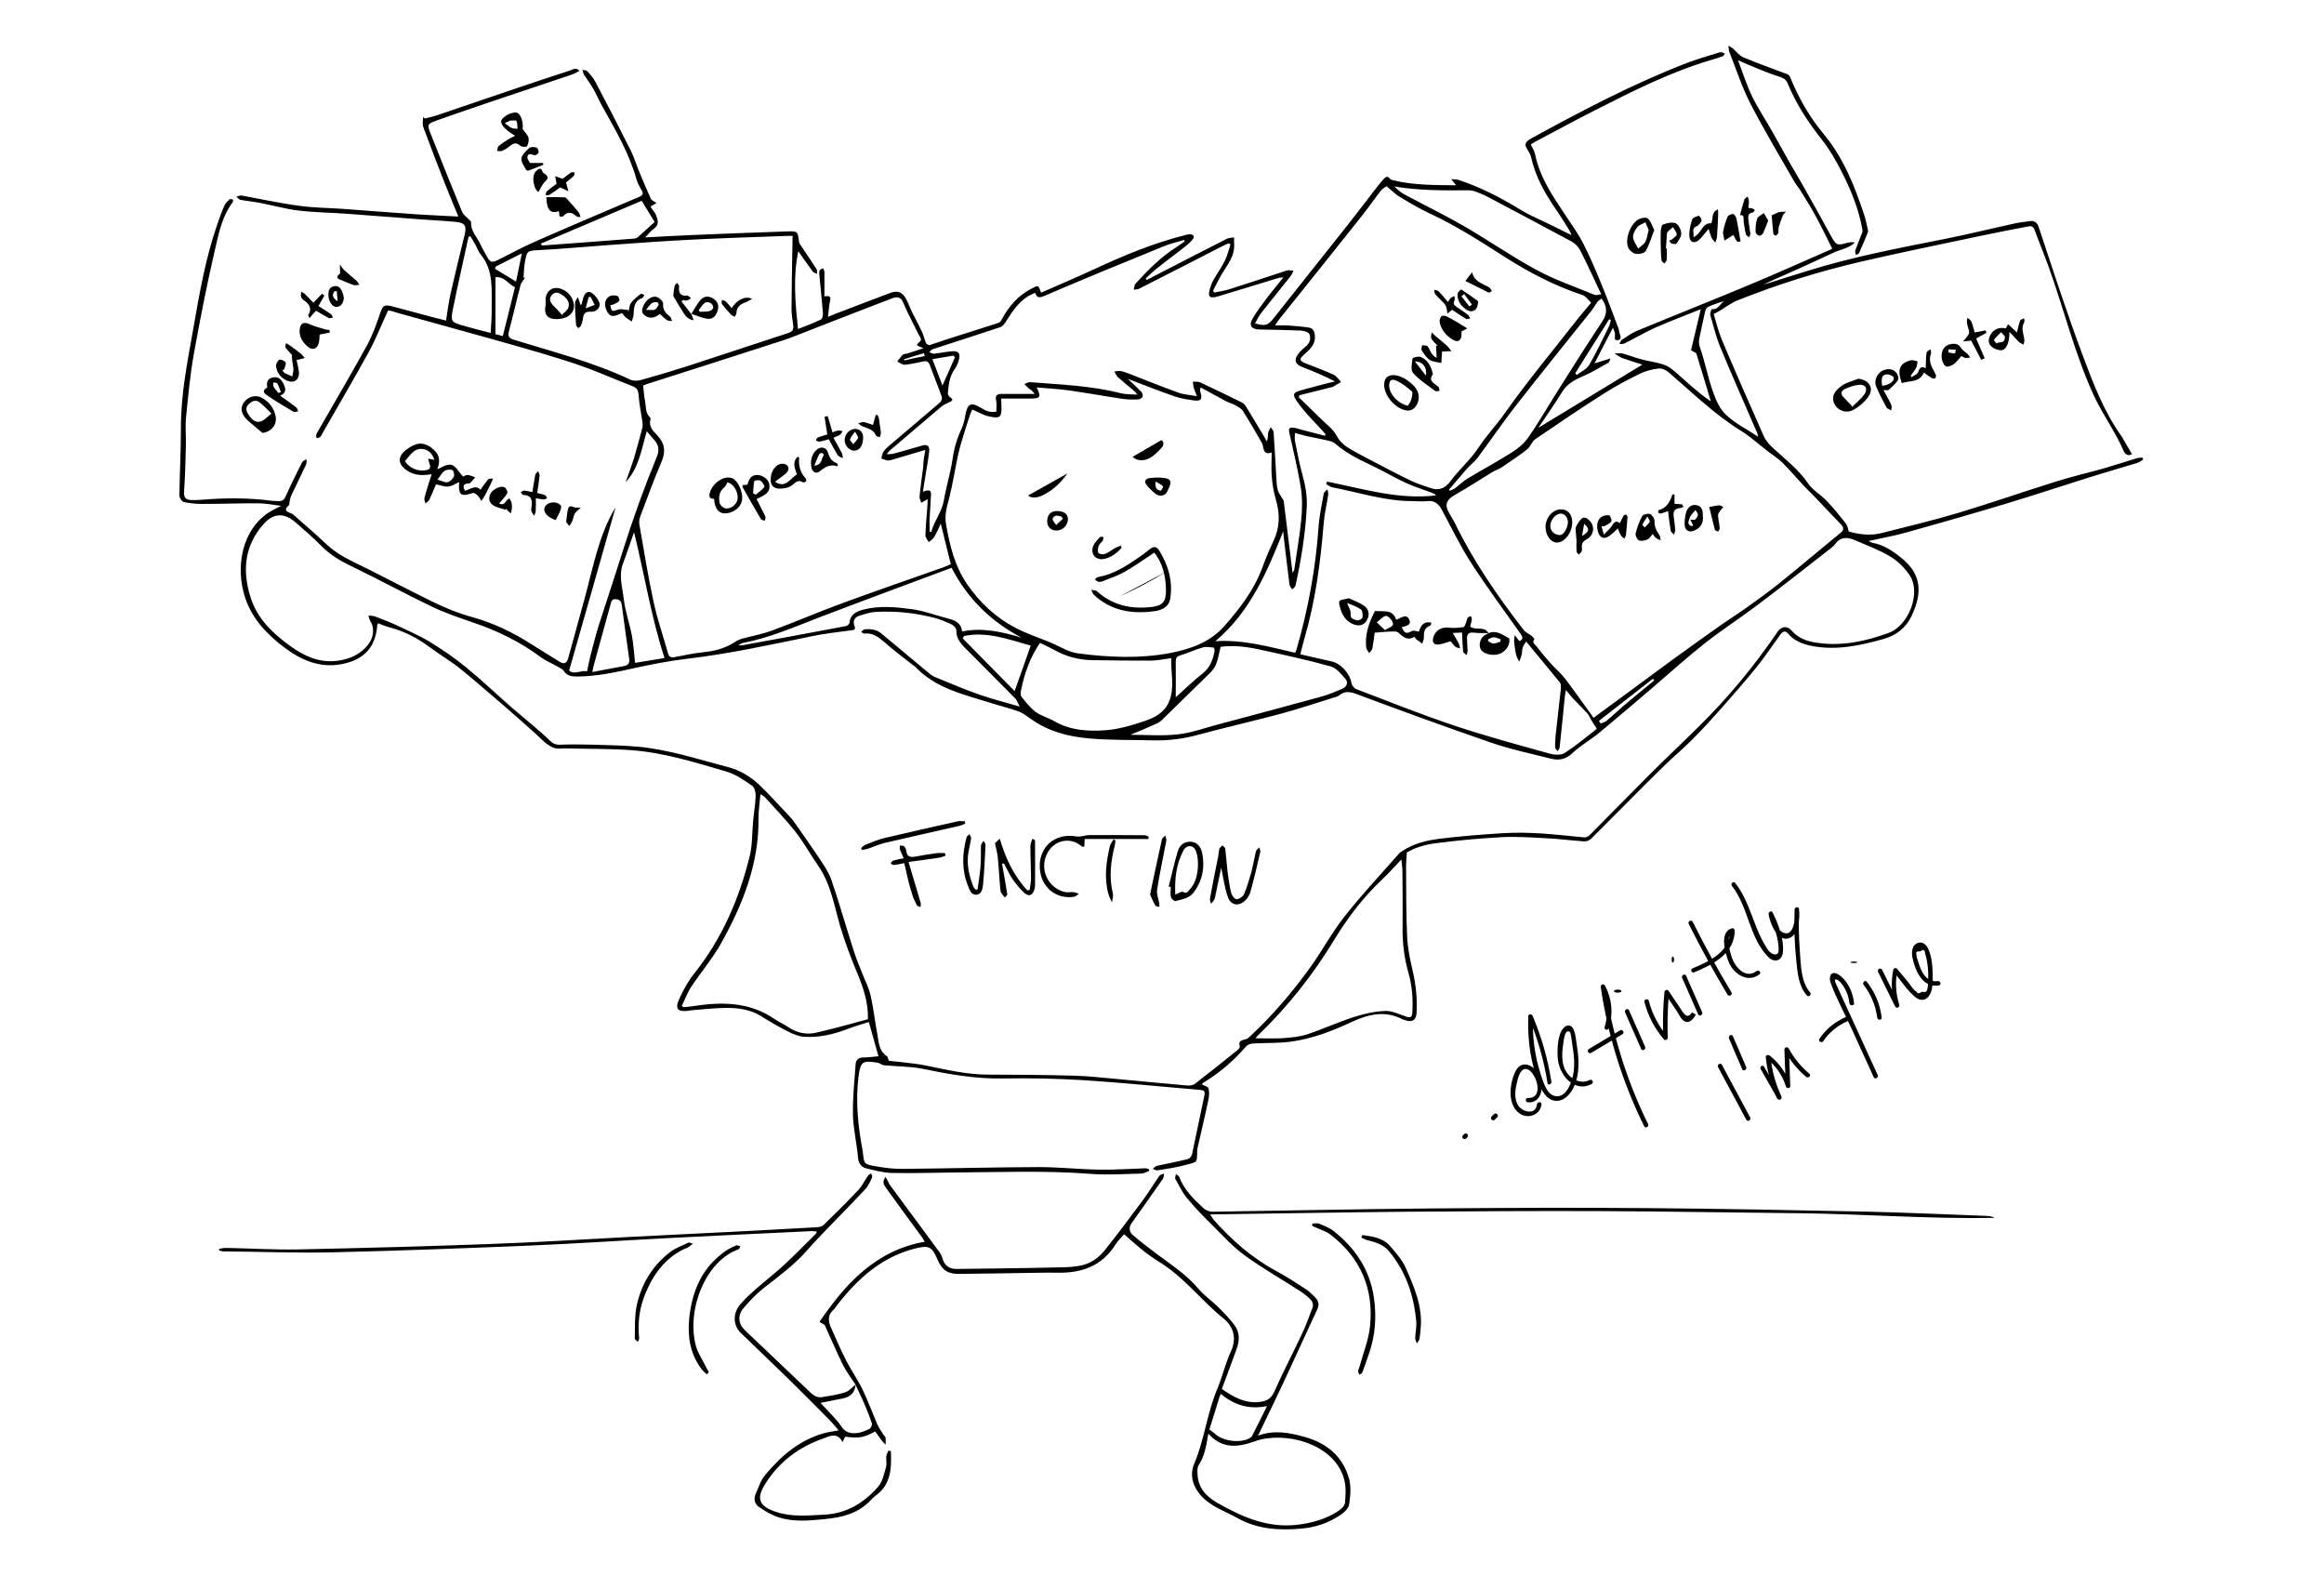 <?xml version="1.0" encoding="utf-8"?>
<!-- Generator: Adobe Illustrator 22.0.1, SVG Export Plug-In . SVG Version: 6.00 Build 0)  -->
<svg version="1.0" id="Ebene_1" xmlns="http://www.w3.org/2000/svg" xmlns:xlink="http://www.w3.org/1999/xlink" x="0px" y="0px"
	 viewBox="0 0 1547.9 1049.4" enable-background="new 0 0 1547.9 1049.4" xml:space="preserve">
<g>
	<path d="M706.1,343.9"/>
</g>
<g>
	<path d="M773.4,320.6"/>
</g>
<path d="M258.5,206.7c-4.6,9.9-8.2,19.1-12.9,27.7c-9.9,18.1-20.4,35.9-30.7,53.9c-0.5,0.9-0.9,2-1.7,2.7c-0.5,0.5-1.5,0.6-2.3,0.8
	c-0.1-0.7-0.5-1.5-0.3-2.2c0.3-1,0.9-1.9,1.4-2.8c10.7-18.7,21.7-37.3,32.1-56.2c3.8-6.8,6.5-14.3,9-21.7c1.8-5.3,2.5-6.3,8.1-4.9
	c7.8,2,15.4,4.2,23.2,6.2c4.1,1.1,8.2,2.1,12.7,3.3c1-6.2,1.7-12.2,3-18c3-13.1,6.2-26.2,9.4-39.3c1.4-5.7,0.2-7.8-5.6-8.4
	c-7.8-0.8-15.7-1.1-23.5-1.7c-16.2-1.2-32.4-2.5-48.6-3.7c-11-0.8-22.1-0.9-33.1-2.2c-8.4-1-16.7-3.4-25.1-5
	c-4.4-0.9-9-1.3-13.4-2.1c-1-0.2-1.8-1.4-2.8-2.1c1.2-0.3,2.4-0.9,3.5-0.8c12.7,2.3,25.3,5.1,38.1,6.8c9.7,1.4,19.6,1.4,29.5,2.1
	c16.7,1.2,33.5,2.6,50.2,3.7c8.9,0.6,17.8,0.9,26.6,1.4c-3-7.3-6.1-14.6-9-22c-4.9-12.5-9.8-25.1-14.4-37.7c-0.7-2-0.1-4.4-0.1-6.6
	c0.4,0.3,0.8,0.7,1.2,1c2.4-0.6,4.8-1.1,7.1-1.8c16.7-5.6,33.3-11.4,50-17c13.1-4.4,26.2-8.9,39.4-13.1c1.9-0.6,4.4-2.6,6.4,0.3
	c-1.9,0.9-3.7,2-5.7,2.6c-16.3,5.5-32.6,10.9-48.9,16.4c-13.5,4.6-27,9.1-40.4,13.9c-6.4,2.3-6.5,2.7-4,9
	c6.8,17.3,13.8,34.6,20.9,51.9c0.8,2,3,3.4,4.6,5.1c0.5,0.6,1.4,1.2,1.4,1.8c-0.4,5.9,3.9,9.7,6.1,14.5c1.2,2.7,2.7,5.2,4.1,7.8
	c2.5,4.6,3.5,4.9,8.1,2.6c7.9-3.9,15.6-8.2,23.6-11.7c23.2-10.2,46.5-20.1,69.8-30c3.1-1.3,3.1-2.5,1.6-5c-1.3-2.1-2.5-4.5-3.2-6.9
	c-4.9-17.4-14-32.8-22.7-48.4c-2.1-3.8-3.9-7.9-6-11.7c-1.9-3.3-4.2-6.3-6.3-9.6c-0.5-0.9-0.6-2.1-0.9-3.1c1,0.3,2.4,0.2,3,0.8
	c2,2.1,4,4.3,5.4,6.9c8.1,15.3,16,30.7,23.8,46.2c2,4,3.3,8.4,5,12.6c2.7,6.5,5.4,13,8.3,19.4c0.5,1,2.1,1.6,3.8,2.8
	c-1.9,1.1-2.9,1.7-3.9,2.2c0.1,0.2,0.1,0.7,0.3,0.9c1,1.6,2.4,3,3.1,4.6c1.4,3.4,2.6,6.8-1.5,9.6c-2,1.4-3.5,3.5-5.6,5.6
	c10.1-0.5,19.7-1.1,29.2-1.5c21.8-0.9,43.7-1.8,65.5-2.5c6.9-0.2,6.9-0.1,7.8,6.9c0.1,1,0.8,1.9,1.4,2.8c3.4,5.1,6.9,10.2,10.2,15.3
	c0.5,0.8,0.3,2.1,0.5,3.2c-1-0.4-2.3-0.6-2.9-1.4c-3.2-4.3-6.3-8.8-9.7-13.6c-3.6,17.4-2,34.3-0.2,51.8c5.5-2.2,10.6-4,15.4-6.4
	c0.9-0.5,1.3-3,1.2-4.6c-0.7-8.5-1.6-17-2.4-25.4c-0.1-0.9-0.1-2,0.3-2.7c0.4-0.6,1.4-0.9,2.1-1.4c0.3,0.7,0.9,1.4,1,2.1
	c0.1,5.4,0,10.8,0,16.7c4.7-1,4.2,1.2,3.6,3.9c-0.6,2.9-0.7,5.9-1.2,9.7c3.4-1.4,5.9-2.5,8.5-3.4c11.1-4.2,22.1-8.5,33.2-12.6
	c4.5-1.7,7.8-0.5,10.1,3.7c1.7,3,2.8,6.3,4.3,9.4c2.2,4.4,4.6,8.7,6.6,13.1c1.1,2.3,1.5,4.8,2.5,7.1c0.3,0.8,1.8,1.7,2.5,1.5
	c3.7-1.1,7.3-2.5,11-3.7c11.5-3.7,23.1-7.3,34.6-11c0.9-0.3,1.8-1.1,2.2-2c4.8-9,11.1-16.4,20.4-21.1c4.2-2.1,4.1-2.4,6,2.9
	c11.8-5.2,23.7-10.2,35.3-15.6c19.6-9.1,39.5-17.4,60.5-22.7c1-0.3,2.1-0.6,3.1-0.6c2.7-0.1,3.6,1.6,2,3.5c-1.7,2.2-3.9,3.9-6.1,5.6
	c-6,4.7-12.1,9.2-18,13.9c-2.5,2-4.7,4.3-7.1,6.4c0.2,0.3,0.5,0.6,0.7,1c1-0.5,1.9-1,2.9-1.5c16.8-8.7,33.6-17.3,50.5-25.9
	c1.4-0.7,3.2-0.6,4.8-0.9c0,1.5-0.1,3,0,4.5c0.5,7.8-4.3,13.5-8,19.6c-2.2,3.7-4.1,7.6-6.1,11.5c0.3,0.4,0.6,0.7,0.9,1.1
	c3.5-0.7,7-1.2,10.4-2.3c12.7-4,25.3-8.3,38-12.4c1.3-0.4,2.9,0.1,4.3,0.2c-0.6,1.2-1.1,2.6-1.9,3.6c-6.5,8.2-13.2,16.4-19.7,24.7
	c-1.6,2-2.6,4.4-4,6.8c7,1.9,8.6,1.3,12.5-3.6c16.3-20.6,32.7-41.1,49-61.7c6.7-8.5,13.2-17.1,19.8-25.6c1.5-1.9,3-3.8,4.6-5.5
	c1.2-1.2,2.5-2.1,3.9,0c0.4,0.5,1.3,0.8,2,1c13.7,3.4,27.7,3.2,42.1,3.4c-1-1.3-1.7-2.2-3.2-4.1c2.2,0.2,3.4,0.1,4.5,0.4
	c14.8,4.8,28.4,11.9,41.7,20c6.3,3.9,13.3,6.7,20,10c4.4,2.2,8.8,4.4,13.9,6.9c-0.6-1.3-0.8-2.2-1.3-3c-2.9-4.6-5.7-9.3-8.8-13.8
	c-7.5-10.8-13.9-22-16.8-35.1c-0.6-2.6-2.5-4.8-3.6-7.3c-0.3-0.8-0.1-2.1,0.5-2.8c0.7-0.9,1.8-1.6,2.8-2.2
	c33.8-18.5,67.9-36.5,103.9-50.4c6.7-2.6,13.7-4.5,20.5-6.7c0.9-0.3,1.8-0.6,2.7-0.5c0.8,0.1,1.5,0.7,2.3,1c-0.6,0.6-1,1.6-1.7,1.8
	c-2.8,1-5.6,1.7-8.4,2.6c-26.6,8-51.2,20.4-75.8,32.9c-13.7,6.9-27.1,14.3-40.7,21.4c-1,0.5-2,1.3-2.7,1.8c1.1,2.3,2.4,4.2,2.8,6.3
	c3.1,15.3,11.7,27.9,20.1,40.5c4.3,6.4,8.8,12.7,12.3,19.6c4.8,9.5,8.9,19.3,12.9,29.2c3.6,8.8,6.8,17.7,10.2,26.6
	c0.2,0.5,0.4,1,0.4,1.5c0.1,2.3,2.8,5.7-0.6,6.5c-3.5,0.7-1.5-3.3-2.2-5.1c-0.2-0.6-0.5-1.2-1.2-3.2c-4.3,8.3-8,15.6-12.3,23.8
	c3.9-1.2,6.8-2.1,10.7-3.3c-0.8,1.8-0.9,2.5-1.2,2.7c-5.4,3-10.8,6.4-16.4,8.8c-5.8,2.5-11.2,5.1-14.7,10.9
	c-4.9,8-10.4,15.7-15.8,23.8c23.3-14.2,46.2-28,69.3-42.1c-4.1-1.3-8.8-2.7-13.5-4.4c-1.8-0.7-3.4-2-5-3c1.8,0,3.6-0.4,5.3,0
	c4.4,1.2,8.6,2.9,13,4c4.1,1.1,8.3,1.6,12.4,2.8c2.5,0.7,5,1.7,7,3.3c4.5,3.5,8.6,7.5,12.9,11.2c4.2,3.6,8.5,7.2,13.5,10.6
	c-3.2-10.6-6.3-21.2-9.6-31.7c-0.3-0.9-2-1.3-3.6-2.3c2-8.4,4.1-17.3,6.5-27.4c-10.7,4.3-20.5,8-30.1,12.2
	c-7.1,3.2-13.9,7.2-20.9,10.7c-0.9,0.4-2.1,0.2-3.1,0.3c0.5-1,0.7-2.3,1.5-2.8c3.2-2.1,6.4-4.4,9.9-5.9
	c25.1-10.4,50.4-20.4,75.5-30.9c18.1-7.5,35.9-15.6,53.9-23.4c0.5-0.2,0.9-0.6,0.8-0.6c-3.7-7.4-7.2-14.7-11.1-21.8
	c-3-5.6-6.5-11-9.8-16.5c-1.2-2-2.9-3.9-4.1-5.9c-10-17.5-20.4-34.7-29.6-52.6c-5.6-11-9.4-22.9-14-34.4c-0.3-0.9-0.2-1.9-0.5-3.9
	c1.5,0.9,2.2,1.3,2.9,1.8c2.4,2.1,4.5,5,7.3,6.1c9.5,4,19.3,7.4,29,11.1c0.7,0.3,1.5,1,1.8,1.7c5.6,13.8,12.8,26.6,22.4,38.1
	c13,15.6,20.5,34.2,26.8,53.2c1.2,3.5,1.9,7.1,2.7,10.7c0.1,0.5,0.2,1.1,0,1.5c-1.8,4.6-3.7,9.1-5.7,13.6c-0.3,0.8-1.5,1.2-2.2,1.7
	c-0.2-1.1-0.8-2.2-0.5-3.1c1.4-4,3.1-7.9,4.6-11.8c0.2-0.5,0.3-1.2,0.2-1.8c-2.4-13.9-7.7-26.8-14.1-39.3
	c-3.7-7.2-7.8-14.4-12.8-20.7c-9.2-11.6-17.2-23.8-22.8-37.4c-1.1-2.7-2.7-3.8-5.6-4.7c-6.8-2.1-13.5-5-20.1-7.7
	c-2.2-0.9-4.4-1.9-7.5-3.3c3.3,8.7,5.8,16.8,9.5,24.3c4,8.2,9.2,15.9,13.7,23.9c3.8,6.7,7.5,13.5,11.3,20.2c3,5.2,6.1,10.3,9,15.5
	c6.2,11,12.4,22,18.4,33.1c3.4,6.2,4.1,6.6,10.9,4.6c1.6-0.4,3.2-0.6,5-0.2c-4.1,4.1-9.9,4.6-14.7,7c-5,2.4-10.2,4.7-15.2,7
	c-5.2,2.4-10.4,4.8-15.7,7.1c-5.1,2.2-10.2,4.4-15.2,7c9.9-3.1,19.7-6.3,29.6-9.3c29.6-9.2,59.9-15,90.3-21
	c16.2-3.2,32.2-7.2,48.4-10.7c2.9-0.6,5.8-0.8,8.7-1.3c3.5-0.6,5.2,0.8,6.4,4.3c9.4,28.2,18.5,56.5,28.9,84.3
	c7.1,19,14.3,38.2,26.4,55c0.2,0.2,0.3,0.4,0.4,0.7c2,3.5,4.1,7,6.3,10.8c-2.1,1.4-4.4,0.6-5.5-2c-5.6-13-14-24.3-20-37.2
	c-12.8-27.9-19.9-57.7-30.3-86.3c-2.9-8-6.2-15.9-9.1-23.9c-0.9-2.4-2.3-2.6-4.3-2.2c-10.7,2.1-21.4,4.1-32.1,6.4
	c-26.3,5.6-52.7,10.9-78.9,17c-28.2,6.5-55.8,15.2-82.7,25.9c-4.2,1.7-8,4.7-11.9,7c-1,0.6-2,1.1-3.8,2c1.7,5.6,3.1,11.6,5.4,17.1
	c9.1,21.5,18.4,42.8,27.9,64.1c1.2,2.8,3.4,5.4,5.6,7.5c8.4,7.8,17.5,14.6,24.1,24.3c3.1,4.5,8.4,7.4,12.2,11.4
	c4.6,4.8,8.8,10,12.9,15.2c1,1.2,1.2,3.1,1.9,5.3c6.6,1.8,14,2.9,21.4,1.1c17.2-4.3,34.4-8.5,51.4-13.5c21.9-6.6,43.6-14.2,65.5-21
	c10.4-3.3,21.1-5.7,31.6-8.7c7.3-2.1,14.5-4.5,21.8-6.7c1.2-0.4,2.6-0.3,3.9-0.5c0.2,0.4,0.3,0.9,0.5,1.3c-1.3,0.8-2.6,1.9-4,2.3
	c-10.2,3.1-20.4,6-30.6,9.2c-18.8,5.9-37.5,12.1-56.4,17.8c-22.2,6.7-44.5,13.1-66.8,19.3c-8.1,2.3-16.4,3.7-25.1,5.7
	c1,0.5,1.7,1,2.6,1.2c7.3,1.3,13.3,5.3,18.9,9.8c14.2,11.2,14.2,23.9,7.1,38.9c-3.6,7.7-10.1,12.9-18.6,15.3
	c-15.6,4.4-31.3,7.8-47.7,4.7c-6.1-1.2-11.8-3.3-16-8.3c-1.9-2.3-3.7-1.3-5.2,0.8c-5.3,7.3-10.3,14.9-16,21.9
	c-7.5,9.3-15.5,18.3-23.4,27.3c-6.1,6.9-12.3,13.7-18.8,20.2c-5.7,5.8-11.9,11-17.8,16.6c-5.4,5.2-10.6,10.5-15.9,15.7
	c-11.4,11.4-22.7,22.9-34.1,34.2c-1.1,1.1-3.1,1.8-4.6,1.7c-8.5-0.6-17-1.7-25.4-2.1c-9.8-0.5-19.7-1.2-29.5-0.7
	c-14.6,0.8-29.2,2.1-43.7,4c-7.2,0.9-14.3,3-19.5,6.2c-0.2,3.6-0.5,6.2-0.5,8.8c0.1,15.6,0,31.2,0.7,46.8c0.3,7.8,1.9,15.6,3.7,23.2
	c2.2,9.3,3.1,18.6,2.6,28.1c-0.2,4.5-2.7,6.2-6.9,5c-0.9-0.3-1.8-0.5-2.6-0.9c-11.3-5.8-22.3-3.4-33.1,1.6
	c-13.2,6.1-26.7,11.5-41.3,13.4c-8.3,1.1-16.8,0.7-25.1,1.2c-1.6,0.1-3.5,0.8-4.5,1.9c-8.2,9.5-17.5,17.5-28.2,24
	c-0.5,0.3-1,0.8-1.4,1.3c1.7,0.9,4.2,1.5,4.5,2.6c0.6,2.3,0.5,5,0,7.4c-2.2,10.6-4.7,21-7.1,31.6c-0.2,0.8-0.4,1.6-0.4,2.4
	c-0.2,8.7,0.4,7.4-7.9,9.7c-6.1,1.7-12.5,2.6-18.8,3.6c-0.9,0.1-1.9-0.7-2.9-1.1c0.9-0.6,1.7-1.6,2.6-1.9c6.9-1.5,13.8-2.8,20.6-4.5
	c1.2-0.3,2.6-1.8,2.9-3c2.7-12.3,5.1-24.8,7.8-37.1c1.2-5.7,1.3-5.7-4.5-6.2c-25.3-2.1-50.6-4.7-75.9-6.3
	c-17.8-1.1-35.7-1.4-53.6-1.1c-18.1,0.3-35.5-2.8-53-6.4c-8.4-1.7-17.3-1.6-25.9-2.4c-1.5-0.1-2.8-1.5-4.2-1.7
	c-10.5-1.8-11.6-0.6-12.9,10.2c-1.8,15.8-0.3,31.4,2.6,46.9c0.1,0.8,0.3,1.6,0.4,2.4c0.8,7.8,0.7,8.1,8.3,9.4
	c6.1,1.1,12.4,1.9,18.6,1.8c30.1-0.3,60.2-1.1,90.4-1.2c13.4,0,26.8,1.5,40.3,1.7c10.2,0.2,20.5-0.6,30.7-0.9c0.7,0,1.4,0.3,2.1,0.5
	c0.1,0.4,0.2,0.8,0.4,1.2c-1.7,0.6-3.5,1.8-5.2,1.8c-11.3,0.3-22.7,1.1-34,0.2c-30.2-2.3-60.4-1.1-90.7-0.9
	c-13.9,0.1-27.7,0.6-41.6,0.3c-5.6-0.1-11.3-1.7-16.8-3c-3.9-0.9-5.5-3.7-5.8-8c-0.8-9.3-3.1-18.5-3.3-27.7
	c-0.2-11.3,1-22.6,1.8-33.8c0.2-2.8,1.9-4.4,5.1-4.4c3.7,0,7.5-0.6,10.1-0.8c-1.9-6.9-4.1-14.5-6.4-22.8c-4.5,1.5-8.8,2.6-13,4.2
	c-9.8,3.8-19.9,6.4-30.4,5.6c-3.6-0.3-7.2-1.9-10.5-3.5c-6.2-3.2-12.2-6.6-18-10.3c-7-4.3-14.8-5.4-22.7-5.4c-8,0-15.9,1-23.9,1.6
	c-0.5,0-1,0.2-1.6,0.3c-7.1,0.9-9.2-1.2-6.3-7.6c2.7-6,5.9-12,10-17.1c18.6-23.3,30.1-49.9,37.1-78.5c1.8-7.4,1.5-15.3,2.2-23
	c0.5-5.5,1.5-11.1,1.7-16.6c0.1-2.4-0.6-5.8-2.3-7c-5.3-3.7-10.9-7.6-16.9-9.4c-20.8-6.1-41.7-12.7-63.4-14.3
	c-14.5-1.1-29-0.8-43.6-1.2c-2.5-0.1-5.2,0.5-7.6-0.2c-2.3-0.6-4.5-2.2-6.4-3.7c-3.3-2.8-6.3-6-9.6-8.8c-6-5.4-12.1-10.7-18.2-16
	c-9.6-8.2-19.1-16.6-28.9-24.5c-6.2-5-13.2-9-19.6-13.8c-8.2-6.1-17-10.9-27-13.5c-2.7-0.7-5.2-1.8-8-2.8c-0.2,0.4-0.4,0.7-0.5,1
	c-1,14.7-8.7,23.2-23.3,26.1c-15,3-27.5-2.6-39-11.3c-11.3-8.6-20.9-18.7-25.6-32.5c-6.9-20.4-2.5-46.3,16.9-57.9
	c2-1.2,4.2-2.2,7-3.6c-5.5-0.7-10.2-1.7-15-1.7c-12.5-0.1-25,0.4-37.5,0.4c-4.2,0-8.5-0.4-12.5-1.3c-1.2-0.3-2.8-2.8-2.8-4.3
	c0.2-14.9,1-29.8,1-44.7c-0.1-22.4,4.3-44.2,8.2-66.1c4.1-23.6,8.2-47.3,16.1-70c1.4-4.1,2.9-8.3,4.7-12.3c0.7-1.6,2.2-3,3.5-4.2
	c0.3-0.3,1.5,0,2.1,0.3c0.2,0.1,0.2,1.3-0.2,1.8c-6.7,8.9-9,19.7-11.4,30.1c-5.5,23.5-10.1,47.1-14.4,70.9
	c-2.5,14-3.8,28.2-5.2,42.4c-0.6,6.2,0.1,12.5-0.1,18.8c-0.2,10.1-0.5,20.2-1.2,30.3c-0.3,3.9,1,5.5,4.6,5.7c2.5,0.1,5.1,0,7.6-0.2
	c15.4-1.3,30.9-1.3,46.3,0.7c0.4,0.1,0.8,0.1,1.2,0.1c6.7,0.4,6.5,0.3,9.3-5.9c3-6.7,6.3-13.2,9.6-19.8c0.5-0.9,1.9-1.4,2.9-2.1
	c0,1.2,0.3,2.5-0.2,3.5c-3.2,6.9-6.6,13.7-9.8,20.5c-0.8,1.6-1,3.5-1.4,5.3c-0.1,0.4,0.1,1-0.1,1.2c-5.4,4.7,0.8,4.7,2.6,6.3
	c7,6.3,14.3,12.3,21.2,18.9c5.5,5.3,11.6,9.1,18.4,12.4c18.1,8.8,35.8,18.3,53.9,27.1c8.2,4,16.8,7.5,25.6,9.9
	c14.5,4,27.6,10.4,40.1,18.4c6,3.8,12,7.4,18,11.2c3.1,2,5.1,1.5,6.1-2.3c3.5-12.8,7.1-25.7,10.6-38.5c5.9-21.5,9.8-43.8,20.9-61.8
	c-9.9,34.8-20.2,71.3-30.9,108.6c3.3,3.3,8.2-0.6,11.9,0.7c0.8-3.7,1.4-7.2,2.3-10.6c1.8-6.8,3.5-13.7,5.6-20.4
	c5.2-16.3,10.7-32.6,15.8-48.9c6.7-21.4,14.3-42.4,22.8-63.1c1.9-4.6,1.2-8.2-2.1-11.6c-1.4-1.5-2.7-3.2-4.6-5.4
	c-3.6,12.2-5.2,24.5-14.1,33.9c1.9-5.4,3.9-10.6,5.6-16c2-6.7,3.8-13.6,5.6-20.4c0.3-1.3,0.1-2.9-0.1-4.3
	c-0.7-5.2-1.9-10.4-2.3-15.6c-0.4-5.8-0.9-6.4-6.4-8.5c-8.6-3.3-17-7-25.6-10.3c-6.3-2.4-12.8-4.6-19.3-6.6
	c-10.3-3.2-20.6-6.3-31-9.2c-13.7-3.9-27.4-7.7-41.2-11.5c-13-3.6-25.9-7.2-38.9-10.8C261.8,207.2,259.6,206.9,258.5,206.7z
	 M592,706.4c2.8,0.3,5.7,0.5,8.6,0.9c5.3,0.7,10.6,1.1,15.8,2.2c13.8,2.8,27.5,6.1,41.8,6.1c18.9,0,37.9,0.2,56.8,0.7
	c8.9,0.2,17.8,1.2,26.7,2c16.2,1.5,32.3,3.1,48.5,4.5c1.9,0.2,4.3,0,5.7-1.1c9.4-7.2,18.6-14.6,27.8-22c0.9-0.7,2.3-2.1,2.1-2.7
	c-1.3-4.1,1.5-4.3,4.1-5c1-0.3,1.8-1,2.6-1.8c15.1-14,28.4-29.6,40.4-46.3c8-11.2,14.5-23.4,23-34.1c11.4-14.4,24-27.8,36.1-41.6
	c0.5-0.6,1.3-0.9,1.9-1.4c7.4-5,15.8-7.1,24.4-8.2c14.3-1.8,28.6-2.9,43-3.8c8.4-0.5,16.8-0.3,25.2,0.2c9.6,0.6,19.1,1.8,28.6,2.6
	c1.2,0.1,2.8-0.6,3.7-1.5c13.5-13.6,26.9-27.3,40.5-40.9c10.6-10.6,21.6-20.9,32.3-31.5c19.6-19.3,37-40.4,52.5-63.2
	c2.3-3.4,6.4-3.9,9.1-0.7c4.7,5.5,10.9,7.4,17.6,8.3c16.3,2.3,31.9-1.1,47-6.6c13.8-5,21.6-26.8,14.4-38c-3.3-5.1-8-9.8-13.2-12.9
	c-7.4-4.5-15.8-7.5-23.8-11c-4.9-2.1-9.5-2.1-13,2.8c-0.8,1.2-2.1,2.1-3.2,3c-16.3,12.7-32.5,25.5-49,37.9
	c-11.3,8.5-23.2,16.2-34.3,24.9c-11.8,9.3-23,19.4-34.4,29.2c-12.1,10.3-24.1,20.6-36.3,30.7c-5.8,4.7-12.4,8.4-17.8,13.5
	c-4.4,4.2-9,4.9-14.2,3.6c-13.6-3.4-27.3-6.3-40.5-10.9c-29.1-10-58-20.6-86.8-31.3c-4.8-1.8-9.1-3.8-13.8,0.1
	c-1.1,0.9-2.7,1.1-4.1,1.6c-11.5,3.5-22.8,7.4-34.4,10.5c-18.1,4.9-36.5,9-54.6,13.9c-10.1,2.8-20.3,4.2-30.8,3.9
	c-14.3-0.4-28.6,0-42.9-1.3c-14.1-1.3-26.9-4.7-38.4-12.9c-2.7-1.9-5.3-4-8.4-5.1c-6.1-2.2-12.5-3.7-18.7-5.7
	c-17.8-5.6-36.5-9.6-50.1-24.1c-0.4-0.4-0.9-0.6-1.3-0.9c-6.5-5.1-13.1-10.1-19.3-15.5c-3.9-3.4-7.7-6.2-13.1-5.6
	c-0.7,0.1-1.5-0.7-2.2-1.1c0.7-0.6,1.4-1.6,2.2-1.7c4.1-0.4,8,0,11.3,2.8c10,8.3,20,16.7,30,25c1.7,1.4,3.5,3.1,5.5,3.9
	c10,4.1,19.9,8.3,30.1,11.9c8.4,2.9,17,5,26.5,7.8c-1.3-2.4-1.9-4.3-3.1-5.5c-10.7-10.9-21.6-21.7-32.4-32.6
	c-3.4-3.5-6.9-6.9-6.7-12.5c0-1.3-1.5-3.2-2.8-3.9c-3.8-1.8-7.8-3.5-11.9-4.6c-12.8-3.3-25.9-4.7-39.2-3.9
	c-3.8,0.2-7.5,1.5-11.2,2.7c-2.8,0.9-3.9,3.7-2.9,6.2c1.3,3.4-0.5,3.1-2.7,3.4c-8.6,1.2-17.2,2.1-25.7,3.9
	c-27.3,5.6-54.5,11.6-82.3,14.9c-12,1.4-24,3.7-35.8,6.3c-12.5,2.8-25,5.5-37.9,5.6c-3.6,0-6.7-0.2-9-3.6c-1-1.5-3.1-2.4-4.9-3.4
	c-3.5-2-7.3-3.5-10.4-5.8c-13.8-10.3-29-17.7-45.3-23.2c-9.3-3.2-18.7-6.4-27.5-10.6c-17.9-8.6-35.3-18.1-53.1-26.7
	c-7.6-3.6-14.5-7.7-20.4-13.7c-5.4-5.5-11.3-10.5-17.1-15.6c-7.2-6.3-14.4-6.7-21.3,1c-12.8,14.5-14.3,31-8.8,48.6
	c4.4,14.5,15,24.4,26.8,32.9c9,6.5,18.9,11,30.5,9.7c8.5-1,16-4.2,21.3-11.1c3.7-4.8,4-11.5,1.3-15.3c-0.7-1.1-0.9-2.5-1.3-3.8
	c1.5,0.2,3,0.1,4.4,0.6c4.7,1.8,9.5,3.6,14,5.7c7.4,3.5,15.1,6.8,22.1,11c8.4,5.1,16.6,10.7,24.2,16.9c10.4,8.5,20.1,17.7,30.2,26.6
	c4.7,4.1,9.6,8,14.3,12.1c3.7,3.2,7.5,6.3,10.9,9.7c2.2,2.2,4.2,3.6,7.5,3.4c7.6-0.3,15.2-0.2,22.8,0c10,0.3,20,0.5,29.9,1.4
	c20.1,2,39.3,8.3,58.8,13.4c8.2,2.1,15.3,6.3,21.3,12c6.1,5.8,11.8,12.2,17.6,18.3c1.9,2,3.9,4,5.5,6.3c5.7,8,11.3,16.1,16.8,24.3
	c3,4.5,6.2,9.1,8,14.2c5.4,15.9,10,32,15.1,47.9c1.6,4.9,3.6,9.7,5.5,14.5c1.9,4.9,4.5,9.7,5.6,14.9c1.9,8.1,2.7,16.5,4.3,24.7
	c1.1,5.5,0.8,11.6,6.3,15.4C591.5,703.8,591.5,705.2,592,706.4z M616.3,299.6c-6.5,1.9-11.5,3.4-16.6,4.9c-2.6,0.7-5.1,1.8-7.7,2.1
	c-1.6,0.2-3.3-0.8-5-1.3c0.5-1.6,0.6-3.3,1.5-4.6c1.1-1.6,2.7-3,4.2-4.3c11.1-9.5,22.4-18.9,33.5-28.5c0.8-0.7,1.4-2.6,1.1-3.5
	c-2.5-7.2-5.4-14.2-8-21.3c-0.9-2.4-2.2-2.9-4.5-2.4c-4,0.9-8.1,1.8-12.2,2.2c-1.6,0.1-3.3-1.4-5-2.1c1.2-1.6,2.3-3.2,3.7-4.6
	c0.6-0.6,1.8-0.4,2.7-0.7c3.4-1.1,6.8-2.2,11.1-3.6c-2.5-1.3-6.1-1.5-3.1-3.8c2.5-1.9,1.1-3,0.3-4.5c-2.6-5.2-5.3-10.4-7.8-15.6
	c-1.1-2.3-2.1-4.6-3.1-6.9c-1.5-3.6-4.4-3.6-7.3-2.4c-16.8,6.4-33.6,13-50.4,19.5c-7.8,3-15.5,6.3-23.5,8.9
	c-29.9,9.7-59.8,19.2-89.8,28.8c-0.9,0.3-1.7,0.7-2,0.8c0.4,3.6,0.5,6.9,1.2,10.1c0.8,3.8,0,8.1,3.4,11.2c0.2,0.2,0.4,0.8,0.3,1.1
	c-1.5,4.9,1.7,7.9,4.5,10.8c4.8,5.1,5.8,10.4,3,17.1c-5.1,12-9.6,24.3-14.2,36.5c-0.6,1.7-1.1,3.7-0.8,5.4c3,17.3,5.8,34.7,9.5,51.8
	c2.5,11.6,6.4,22.8,9.6,34.2c0.7,2.5,1.8,3.1,4.3,2.7c6.7-1.3,13.3-2.7,20.1-3.4c7.6-0.7,14.6-2.9,20.9-7.1c1.2-0.8,2.6-1.4,4-1.8
	c6.7-1.8,13.5-3,20-5.4c15.2-5.6,30.2-12.1,45.4-17.7c22.5-8.3,45.2-16.1,67.8-24.1c2.1-0.7,4.1-1.6,5.9-2.4c-2.3-9.3-4.5-18-6.7-27
	c-1.5,3.2-2.8,6.3-4.5,9.1c-0.8,1.3-2.3,2.2-3.5,3.2c-0.8-1.5-2.3-3.1-2.2-4.6c0.1-5.6,0.7-11.1,1.1-16.7c0.2-2.4,0.3-4.8,0.4-7.3
	c-1.9,1.1-3.1,1.7-4.3,2.4c-0.4-1.4-1.3-2.9-1.1-4.3c0.6-6.5,1.5-12.9,2.4-19.4C614.9,307.5,615.5,304.2,616.3,299.6z M1061.4,478
	c18.3-13.4,35.4-26.1,52.6-38.7c11-8,22-15.9,33.1-23.7c5.9-4.1,12-7.9,17.8-12.1c6.8-4.9,13.6-9.8,20.2-15.1
	c13.7-11,27.1-22.4,40.7-33.5c2.3-1.8,2.5-3.4,0.5-5.6c-6.2-6.4-12.3-12.9-18.4-19.3c-2-2.1-4.2-4-6.2-6.2
	c-4.8-5.1-9.3-10.5-14.3-15.5c-3.2-3.1-7-5.5-10.6-8.3c-5.6-4.3-10.8-9.1-16.7-12.8c-17.9-11-32.9-25.7-48.7-39.3
	c-1.7-1.5-4.6-2.8-6.7-2.5c-4.3,0.5-8.7,1.6-12.5,3.5c-8,3.9-15.9,8.1-23.5,12.9c-15.6,9.9-31,20.3-46.2,30.7
	c-2.2,1.5-3,4.8-5.1,6.5c-5.4,4.3-11.1,8.1-16.9,12c-2.2,1.5-4.8,2.3-7.1,3.7c-8.1,4.9-15.9,10.1-24.1,14.7
	c-6.1,3.5-7.4,6.7-3.9,12.6c1.1,2,2.4,3.9,3.4,5.9c12.5,25.8,28.7,49.2,46.2,71.8c1.3,1.6,3.5,2.4,5.2,3.8c0.7,0.6,1.9,1.9,1.8,2.1
	c-1.9,2.3,0.3,3.4,1.3,4.7c3,3.9,6.2,7.7,9.5,11.4c3.1,3.5,6.8,6.5,9.6,10.2C1049,460.6,1055.3,469.6,1061.4,478z M751.2,252.3
	c3.4,3.2,6.2,5.7,8.8,8.4c0.8,0.8,1.4,2.6,1,3.5c-0.3,0.9-2,1.7-3.1,1.8c-3.2,0.1-6.4,0.1-9.6-0.3c-12.1-1.8-24.1-4-36.2-5.7
	c-7-1-14.2-1.3-21.6-2c3.1,6.6,2.5,7.4-4.4,7.4c-6.4,0-12.7,0-19.3,0c0.1,1.9,0.2,3.2,0.2,4.5c0.3,8-0.8,9.1-8.6,7.3
	c-3.6-0.8-7-2.9-10.8-4.5c-0.4,1-0.9,1.9-1.3,2.8c-1.6,5-3.3,10.1-4.8,15.1c-1.3,4.3-2.6,8.6-3.5,13c-2,9.2-3.4,18.6-5.7,27.7
	c-1.5,5.9-3.3,11.3-2.2,17.8c2.5,14.2,5.8,27.9,14.1,40c8.4,12.2,18.9,22,32,28.9c7.2,3.8,15.1,6.4,22.7,9.5
	c6.4,2.6,12.6,6.8,19.2,7.6c20.5,2.7,41.2,3.6,61.6-0.3c13.4-2.6,26.4-7.2,35.8-17.9c10.1-11.5,19.5-23.6,25-38.2
	c2.3-6.2,4.8-12.4,7.7-18.4c4.3-9.1,4.4-18.1,1.6-27.6c-1.4-4.8-2.3-9.8-2.7-14.8c-0.5-5.4-0.1-10.8-0.1-16.6
	c-3.8,1.4-5-0.3-5.6-3.1c-0.2-1.2-0.4-2.4-1-3.4c-4.1-7.1-8.2-14.3-12.6-21.2c-1-1.5-2.9-2.5-4.6-3.5c-2.1-1.2-4.4-1.8-6.5-2.9
	c-5.7-3-11.3-6.1-17-9.2c-0.5,1.6-0.4,2.3-0.2,3c1.5,5,0.5,6.3-4.5,5.6c-4.2-0.6-8.5-1.2-12.5-2.6
	C772.3,260.5,762.3,256.5,751.2,252.3z M923.5,124c-0.8,0.6-2.6,1.5-3.8,3c-4.3,5.5-8.2,11.2-12.5,16.6
	c-18.2,23-36.6,45.8-54.9,68.7c-0.9,1.1-1.6,2.3-3.1,4.4c3.4,0,5.7-0.1,8.1,0c4.8,0.3,9.5,0.7,14.3,1.4c2.9,0.4,3.9,2.4,4.2,5.4
	c0.4,6-3.3,9.1-7.2,12.6c-3.5,3.1-3.1,4.2,1.1,5.9c6.2,2.5,12.5,4.7,18.5,7.5c2,0.9,3.4,3.2,5,4.9c-1.9,1.1-3.9,2.3-5.8,3.4
	c-0.1,0.1-0.3,0-0.4,0c-7.2,1.8-14.4,3.6-21.5,5.4c-0.2,0.4-0.3,0.8-0.5,1.3c5,4.9,10.1,9.7,15.1,14.7c3.5,3.5,7.8,6.5,10,10.7
	c2,3.7,4.5,6.2,7.7,8.2c4.5,2.8,9.3,5.2,14,7.7c9.2,4.8,18.4,9.7,27.7,14.2c4.1,2,8.6,3.4,13,4.9c5.7,2,9.9,0.6,13.7-4.6
	c5.7-7.7,13.2-14.1,18.4-22c5.3-8.1,11.9-15,17.5-22.9c15.2-21.6,32.3-42,48.6-62.9c2.9-3.6,5.9-7.1,9.1-10.9
	c-2.1-2-3.6-4.4-5.7-5.1c-18.1-6-34.8-14.6-50.9-24.8c-16.5-10.5-32.9-21.2-50.8-29.5c-6.9-3.2-13.4-7.1-19.9-11
	C929.6,129.6,927.1,126.9,923.5,124z M862.6,434.7c0.4-1,0.7-1.5,0.9-2c7.7-26.7,12.8-53.9,14.7-81.6c0.5-7.5,2.2-15,3.5-22.5
	c0.2-1,1.6-1.8,2.4-2.7c0.2,1.1,0.7,2.3,0.6,3.3c-1,6.6-2.6,13.1-3.1,19.7c-2.1,25.8-5.5,51.4-12.8,76.3c-1,3.3-1.7,6.6-2.7,10.5
	c7.3,1.7,14.2,3.2,21,4.8c6.3,1.5,12.1,8.3,13.1,14.5c0.2,1.5,1.9,3.5,3.4,4c21.5,8.2,43,16.8,64.8,24.1
	c21.2,7.1,42.8,12.9,64.3,18.9c3,0.8,7.2,0.9,9.5-0.6c6.9-4.4,13.3-9.8,19.8-14.8c0.8-0.6,1.5-1.5,1.5-1.5c-1.5-2.2-2.5-3.7-3.4-5.2
	c-1-1.6-1.6-3.4-2.8-4.8c-3.3-3.6-6.8-7-10.1-10.5c-1.3-1.4-2.4-3-4.2-5.1c-0.3,2-0.6,3-0.7,4c-1.1,11.4-2.3,22.8-3.5,34.2
	c-0.1,0.9-0.9,1.7-1.4,2.5c-0.6-0.9-1.6-1.7-1.6-2.6c-0.1-2.5,0.1-5.1,0.3-7.6c1.1-10.5,2.4-20.9,3.5-31.4c0.1-1.4,0.1-3.2-0.7-4.2
	c-7.3-9-14.7-17.8-22.4-27.2c-1,1.6-1.9,2.7-2.3,4c-0.5,1.5-0.3,3.2-0.7,4.7c-0.4,1.6-1,3.2-1.6,4.7c-0.7-1.5-1.7-3-2.1-4.6
	c-0.6-2.7-1-5.5-1.3-8.3c-0.1-1.6,0.2-3.2,0.4-4.8c0.9,1.2,1.8,2.4,2.7,3.6c0.1,0.2,0.4,0.3,0.6,0.4c2.8-1.5,1.8-3,0.4-5.1
	c-11.1-15.6-22.5-31.1-32.9-47.2c-7.2-11.2-13-23.3-19.3-35c-2.1-3.9-4.8-6.5-9.7-5.9c-3.2,0.4-6.4,0-9.6,0
	c-18.5,0.1-35.9-5.8-53.8-9.2c-1.4-0.3-2.6-1.4-4-2.2c0.2-0.5,0.4-1.1,0.6-1.6c24,4.8,47.6,12.2,72.6,9.2c-0.8-0.9-1.8-1.4-2.9-1.8
	c-5.8-2.2-11.8-4-17.4-6.6c-7.4-3.4-14.3-7.6-21.7-11.1c-8.9-4.2-17.8-8.5-25.3-15.1c-1.3-1.1-3.3-1.6-5-2c-4.7-1.1-9.4-1.9-14-2.9
	c-2.5-0.6-5-1.4-7.7-2.1c0,2.1-0.3,3.8,0,5.3c1.5,7.4,2.9,14.9,4.9,22.2c1.9,7,3.3,13.9,3,21.2c-0.8,17.9-3.7,35.5-7.5,52.9
	c-0.2,1-1.4,1.7-2.1,2.6c-0.7-1-1.8-2-1.9-3.1c-1.4-10.7-2.6-21.4-3.9-32.1c-0.1-1.2-0.2-2.4-0.3-3.5
	c-10.8,27.3-22.1,53.7-45.2,73.2C827.8,425.8,845,430.6,862.6,434.7z M619.2,354c0.4,0.1,0.8,0.1,1.1,0.2c1.9-7.3,6.9-13.1,8.3-20.7
	c1.6-9.4,4.5-18.6,5.9-28.1c1-7,2.9-13.4,5.9-19.8c1.3-2.9,2.1-6,2.6-9.2c1.3-7.6,3.8-8.9,10.4-4.8c3.1,2,6.3,3.3,10.2,2.5
	c0-2.6,0.4-5.1-0.1-7.3c-0.9-3.7,0.8-4.5,3.9-4.5c4.3,0,8.5,0,12.8,0c2.7,0,5.4,0,9,0c-1.4-1.5-1.8-2.1-2.4-2.6
	c-0.6-0.5-1.4-0.8-2-1.4c-0.9-0.8-1.7-1.7-2.5-2.6c1.3-0.4,2.6-1.3,3.8-1.2c20.3,1.6,40.7,2.3,60.6,7.4c3.2,0.8,6.6,0.6,10.9,0.9
	c-1.2-1.5-1.6-2-2.1-2.4c-3.7-3.1-7.4-6.1-11-9.3c-1-0.9-1.5-2.5-2.3-3.7c1.4-0.1,2.9-0.6,4.3-0.3c2.5,0.5,4.8,1.5,7.2,2.4
	c10.4,4,20.8,8.3,31.3,12c3.6,1.3,7.6,1.5,12.2,2.3c-0.9-2.5-1.6-3.8-2-5.2c-0.4-1.4-0.5-3-0.7-4.5c1.6,0.2,3.4-0.1,4.8,0.5
	c9.3,4.3,18.5,8.8,27.6,13.3c1,0.5,2.1,1.4,2.7,2.3c3.6,5.8,7,11.6,10.5,17.4c1.3,2.1,2.5,4.3,3.7,6.4c0.8-2.2,0.6-4.1,0.9-6
	c0.2-1.2,1.1-2.3,1.7-3.5c0.7,1.1,1.9,2.3,1.9,3.4c0.7,10.1,1.2,20.2,1.8,30.3c0.2,2.8,0.2,5.6,1,8.3c0.6,2.1,2.2,4,3.9,6.9
	c1.8,14.8,3.8,31,5.9,48.1c0.7-1.3,1-1.6,1.1-1.9c1.6-11.2,3.6-22.4,4.7-33.6c0.7-7.1,0.8-14.4-0.3-21.4c-2-12.3-5-24.5-7.7-36.7
	c-0.6-2.5,0.4-3.4,2.6-3.1c2,0.2,3.9,0.9,5.8,1.4c5.2,1.3,10.3,2.7,15.4,4c0.1-0.4,0.3-0.7,0.4-1.1c-6.4-7.3-13.6-13.9-19.1-21.9
	c-2.6-3.9-3-5.6,1.5-6.9c6.5-2,13.1-3.5,19.7-5.3c1.4-0.4,2.8-0.6,4.2-1c-7.5-3.9-14.9-6.9-22.3-9.8c-3.9-1.5-5.1-4.3-2.7-7.8
	c1.4-2.1,3.3-3.9,5.2-5.4c2.9-2.3,4-5.5,2.7-8.5c-0.6-1.5-4-2.3-6.1-2.4c-9-0.4-18.1-0.5-27.1-0.7c-5.4-0.1-7.3-2.6-4.6-7.3
	c2.7-4.6,5.9-8.8,9.1-13.1c3.7-4.9,7.6-9.5,11.4-14.3c-2.3,0-4.3,0.7-6.3,1.3c-12.5,3.8-24.9,7.7-37.4,11.4
	c-5.6,1.6-6.9,0.2-5.1-5.6c0.6-1.9,1.3-3.8,2.3-5.5c2.5-4.4,5.5-8.5,7.7-13.1c1.6-3.3,2.4-7,3.6-10.5c-0.4-0.2-0.9-0.5-1.3-0.7
	c-1.8,0.8-3.6,1.6-5.3,2.5c-18.1,9.3-36.2,18.6-54.4,27.8c-1,0.5-2.3,0.4-3.5,0.6c0.4-1.4,0.4-3.2,1.3-4.1
	c8.3-9.1,16.9-17.8,27.4-24.4c1.8-1.2,3.5-2.5,5.3-3.7c-0.1-0.3-0.3-0.6-0.4-0.9c-4.6,1.4-9.3,2.4-13.6,4.2
	c-26.5,10.8-52.9,21.6-79.2,32.9c-3.6,1.5-5.2,1.7-6.4-1.9c-9.4,3.5-14.4,11-19.2,18.7c-1,1.7-2.5,3.7-4.2,4.2
	c-14.9,5-29.9,9.7-44.8,14.6c-0.9,0.3-1.6,1.3-2.4,2c1.1,0.3,2.2,1.1,3.3,1c4-0.4,7.9-1.3,11.9-1.6c3.9-0.3,5.5,1.1,4.8,4.8
	c-0.5,2.5-1.6,5.1-3.1,7.2c-3.4,4.8-4,10.3-4.5,15.9c-0.1,0.9,0.7,2.2,1.5,2.7c2.1,1.4,2,2.2-0.3,3.2c-1.9,0.9-3.9,1.7-5.5,3.1
	c-11.4,9.6-22.7,19.3-34.1,29c-0.9,0.7-1.5,1.7-2.3,2.6c2.5,0.2,4.6-0.3,6.7-0.9c5.6-1.6,11.3-3.1,16.9-4.8c3.5-1.1,5,0.5,4.7,3.7
	c-0.4,4.2-1.2,8.4-1.9,12.6c-0.7,4.7-1.5,9.3-2.3,14.4c3-0.9,5.5-2,5.4,2c-0.3,5.7-0.7,11.5-1,17.2
	C619.1,349.3,619.2,351.7,619.2,354z M348.7,184.9c0.3,0,0.6,0,1,0c-1,1.7-2.6,3.2-3,5c-2.7,10.2-5,20.4-7.7,30.6
	c-0.9,3.5,0,4.8,3.4,5.8c26.1,8,52.6,14.8,77.4,26.5c2,0.9,4.8,0.9,6.9,0.3c10.1-2.8,20.2-5.8,30.3-9c22.6-7.3,45-14.9,67.6-22.2
	c2.9-0.9,4.2-2.2,3.7-5.4c-0.6-3.8-1.1-7.7-1.1-11.5c0.1-15.8,0.4-31.5,0.7-47.9c-0.7,0-2.2-0.1-3.8,0c-21.2,0.8-42.4,1.4-63.5,2.5
	c-18.5,0.9-37,2.3-55.4,3.6c-15.1,1.1-30.3,2.5-45.4,3.3c-8.7,0.5-8.8,0.1-10.3,8.7C349,178.5,348.9,181.7,348.7,184.9z
	 M578.1,678.7c0.2-11.3-3-20.7-6.9-30.1c-4.3-10.4-8.4-21-11.6-31.8c-4-13.8-6.2-28.1-14.6-40.2c-5.1-7.4-9.5-15.4-15-22.5
	c-6.4-8.1-13.6-15.6-20.6-23.3c-0.6-0.7-1.5-1.1-2.9-1.9c-0.5,5.7-1.3,10.8-1.3,15.8c0.4,30.5-10.5,57.7-25,83.6
	c-5.7,10.2-13.5,19.2-19.9,29c-2.5,3.8-4.1,8.3-6.2,12.5c0.4,0.3,0.7,0.6,1.1,0.9c1.9-0.2,3.9-0.3,5.8-0.6c19.1-3,37.7-3.2,54.6,8.3
	c3.1,2.1,6.5,3.6,9.6,5.7c5.8,3.8,12.1,5.1,18.7,3.5C555.7,684.9,567.1,681.7,578.1,678.7z M836.2,691.4c6.5,0,12.6,0.3,18.7-0.1
	c5.3-0.4,10.7-0.9,15.7-2.5c10.5-3.5,20.5-8.1,31-11.5c6.8-2.2,13.9-3.8,21-4.1c4.6-0.2,9.4,2.3,14.1,3.8c2.7,0.9,3.8,0.4,4-2.7
	c0.5-9-0.1-17.8-2.6-26.5c-2.9-10.1-4.1-20.3-3.9-30.8c0.1-12.1,0-24.3-0.1-36.4c0-2.6-0.4-5.2-0.7-8.3c-4.6,4.8-8.5,9.3-12.9,13.4
	c-12.4,11.7-22.7,25.2-31.5,39.6c-14.2,23.5-31.1,44.8-50.8,63.9C837.4,689.8,836.8,690.7,836.2,691.4z M780.1,438.3
	c-5,0.6-9,1.5-13.1,1.6c-13.1,0.1-26.1-0.1-39.2-0.3c-9.1-0.1-17.6-2.3-25.6-6.8c-3.1-1.7-6.4-3.2-9.5-4.7
	c-6.7,9.8-10.3,20.3-12.6,31.3c-0.3,1.5-0.5,3.6,0.3,4.6c2.9,3.6,5.8,7.4,9.4,10.1c3.8,2.7,8.6,3.9,12.7,6.3
	c10.5,6,22.1,6.7,33.5,5.9c8.8-0.6,17.6-3.2,26-6c6.9-2.3,13.6-5.7,16.7-13.2C782.5,457.8,779.8,448.3,780.1,438.3z M752.9,489.3
	c10.3,0,21.2,0.9,31.8-0.3c8.9-1,17.6-4.2,26.3-6.5c23.1-6.2,46.3-12.3,69.4-18.7c4.7-1.3,9.2-3.3,13.8-5.2c2.9-1.2,3.8-4.3,2.1-6.3
	c-2.8-3.3-6.1-7.4-9.9-8.5c-15.2-4.3-30.7-7.6-46.2-11c-8.9-2-18-3.3-27.2-2.1c-3,13.5-3,13.5-9.7,20c-9.1,8.8-18,17.7-27.1,26.5
	c-1.7,1.7-3.4,3.5-5.5,4.5C764.6,484.5,758.5,487,752.9,489.3z M1066.5,196c-4.8-10.2-9.1-19.7-13.9-29.1c-1.2-2.4-3.5-4.8-5.9-6.1
	c-18.5-10-37.1-19.8-55.6-29.6c-2.6-1.4-5.3-2.5-8-3.5c-1.6-0.6-3.4-1-5-1c-16.5,0.2-32.9,0.2-49.4-2.5c2.1,2,4.3,4,6.8,5.3
	c13.2,7.1,26.8,13.7,39.8,21.2c16.2,9.4,31.7,20.2,48.2,29.1c12.2,6.6,25.6,11.2,38.5,16.5C1063,196.8,1064.4,196.2,1066.5,196z
	 M680.4,424.6c-20.2-10.6-35.8-25.7-46.6-46.5c-29.5,11-58.7,21.8-87.8,32.9c-16.9,6.5-33.5,13.8-51.4,17.2
	c-0.7,0.1-1.3,0.7-2.9,1.5c1.7,0,2.2,0.1,2.7,0c23-4.2,46.1-8.4,69.1-12.8c0.9-0.2,2.2-1.3,2.3-2.1c0.5-5.8,4.7-7.7,9.4-8.9
	c10.5-2.7,21.3-1.7,31.8-0.3c8.4,1.1,16.6,4.3,24.9,6.4c4.8,1.2,8.4,3.2,8.9,8.5C654.5,417.7,667.5,420.8,680.4,424.6z
	 M1066.8,198.8c-1,0.7-2.1,1.3-2.8,2.2c-1.4,1.9-2.5,4-4,5.9c-16.6,20.8-33.4,41.5-49.8,62.5c-9,11.5-17.3,23.7-26,35.4
	c-2,2.7-4.9,4.8-7.2,7.4c-3.4,3.8-6.7,7.8-10,11.7c-0.6,0.7-1.2,1.4-1.9,2.1c0.2,0.3,0.4,0.6,0.6,0.8c1.2-0.6,2.5-1,3.6-1.8
	c2.7-2,5.2-4.6,8.1-6.3c9.8-5.9,19.9-11.3,29.5-17.4c4.1-2.6,8.1-5.8,10.8-9.7c6.3-8.9,11.7-18.4,17.5-27.6
	c10.6-16.7,21.1-33.6,32.1-50.1C1070.9,208.4,1070.3,204,1066.8,198.8z M422.3,354.4c-2.5,7-4.8,14.1-7.4,21
	c-2.9,7.8-0.4,15.5,0.5,23.1c0.9,8.2,3.8,16.2,5.4,24.4c1.1,5.9,1.5,12,2.2,18.5c6.4-1,12.7-2.1,19.6-3.2
	C433.6,410.5,429.2,382.3,422.3,354.4z M313.4,157.4c-0.4,0.1-0.9,0.1-1.3,0.2c-3.4,15.7-7,31.4-10.2,47.1c-2,9.7-1.7,9.8,7.9,12.5
	c5.5,1.6,11.1,3,17,4.5c0.3-5.7,0.8-10.8,0.7-15.8c-0.2-12.6,1.6-25.6-7.3-36.4c-1.5-1.8-2.3-4.2-3.4-6.3
	C315.6,161.2,314.5,159.3,313.4,157.4z M1171,290.8c-0.3-1.2-0.3-1.8-0.5-2.2c-8.2-19.1-16.7-38-24.6-57.2c-2.9-7-4.7-14.4-6.8-21.7
	c-0.3-1.1,0.9-3.9,1.1-3.9c4.4,0.7,5.4-3.8,8.3-5.3c-3.8,1-7.4,2.3-10.9,3.9c-0.8,0.4-1.5,1.6-1.8,2.6c-1.4,5.8-2.5,11.7-3.8,17.5
	c-0.5,2.4-0.7,4.3,0.3,7c3.3,9.4,5.1,19.3,8.4,28.7c2,5.7,4.5,11.9,8.7,15.8C1155.5,281.9,1163.3,285.7,1171,290.8z M427.4,133.7
	c-22.3,9.5-44.7,19-67.1,28.5c0.1,0.4,0.3,0.7,0.4,1.1c0.5,0,1,0.2,1.5,0.1c20-1.5,40.1-2.9,60.1-4.5c1-0.1,2.1-0.5,2.8-1.2
	c3.7-3.2,7.3-6.6,10.9-9.9C433.3,143.3,430.5,138.8,427.4,133.7z M642.1,423.5c-0.3,0.5-0.6,1.1-0.9,1.6
	c11.6,11.8,23.3,23.6,34.6,35.1c3.6-10.1,7.2-20.2,10.7-30.3C672.2,426,657.8,420.3,642.1,423.5z M394.5,447.5
	c7.5-1.4,14.1-2.7,20.8-3.9c2.9-0.5,4.2-1.7,3.8-4.7c-1.7-12.1-3.4-24.2-5-36.3c-0.3-2.3-1.4-3.3-3.8-3.6c-2.8-0.3-3.1,1.5-3.6,3.3
	c-3.6,12.9-7.2,25.9-10.7,38.8C395.4,442.9,395.1,444.7,394.5,447.5z M783.1,464.3c6.5-5.8,12-11.2,18-15.9c5-4,6.8-9.2,7.9-15
	c0.1-0.7-0.5-2.2-0.8-2.2c-2.4-0.2-5-0.7-7.3,0c-5.1,1.5-9.9,3.7-15,5.3c-2.2,0.7-2.8,1.8-2.8,4
	C783.2,448.1,783.1,455.7,783.1,464.3z M343,191.3c-4.5-2.2-7.2-7.4-13-6.7c0,12.5,0,25.1,0,37.9c1.3,0.3,3,0.8,4.9,1.3
	C337.6,212.9,340.3,202.3,343,191.3z M330.2,177.5c-0.2,0.5-0.3,1-0.5,1.5c4.3,2.6,8.7,5.3,14,8.5c1.3-6.2,2.5-12,3.9-18.8
	C341.2,171.9,335.7,174.7,330.2,177.5z M1049.2,248.5c0.3,0.4,0.7,0.8,1,1.2c2.8-2.2,6.6-3.8,8.3-6.7c4.8-8.2,8.8-16.9,13.1-25.5
	c0.7-1.4,0.9-3,1.3-4.5c-0.4-0.1-0.7-0.2-1.1-0.4C1064.3,224.6,1056.8,236.5,1049.2,248.5z M636,238c-0.3-0.4-0.6-0.8-0.9-1.2
	c-4.6,0.8-9.2,1.5-14.1,2.4c2.5,6.4,4.7,12.1,6.7,17.5C630.6,250.4,633.3,244.2,636,238z M1101.8,453.1c-0.3-0.4-0.6-0.7-0.9-1.1
	c-12,9.3-23.9,18.7-35.9,28c0.4,0.6,0.7,1.2,1.1,1.8c1.3-0.6,2.7-0.8,3.8-1.7c4-3.3,7.7-6.9,11.7-10.3
	C1088.2,464.2,1095,458.7,1101.8,453.1z M615.9,237.1c-0.2-0.6-0.3-1.3-0.5-1.9c-4.4,1.3-8.8,2.6-13.2,4c0.1,0.3,0.1,0.5,0.2,0.8
	C606.9,238.9,611.4,238,615.9,237.1z"/>
<path d="M569.8,922c-2.9-4.4-6.2-8.7-8.5-13.4c-4.2-8.5-7.8-17.2-11.8-25.8c-0.5-1-2-1.4-3.7-2.6c8.5-12.2,17.4-24,29.2-33.9
	c12-10,25.2-16.7,40.9-19.4c-0.5-0.9-0.9-1.8-1.5-2.6c-8.2-11.2-16.4-22.3-24.5-33.6c-0.8-1-1.4-2.4-1.5-3.6c0-1.1,0.8-2.2,1.3-3.4
	c0.5,0.9,1.1,1.8,1.6,2.7c0.5,0.9,0.8,2,1.5,2.8c11,14.9,22,29.8,33,44.7c0.9,1.3,1.6,2.8,2,4.3c1.4,4.8,4.7,6.9,9.5,6.8
	c8.1-0.1,16.2-0.2,24.4-0.3c15.5-0.2,30.9-0.4,46.4-0.8c4-0.1,8-0.4,11.9-1.2c6.4-1.3,11.6-5,15.6-9.9c8.9-11.1,17.4-22.5,25.9-34
	c3.8-5.1,7-10.6,10.7-15.8c0.6-0.8,2-1.1,3.1-1.6c-0.2,1.2-0.1,2.6-0.7,3.5c-6.9,9.9-13.9,19.8-20.9,29.6c-2,2.9-1.6,5.9,0.8,7.9
	c5.4,4.7,11.2,9,16.9,13.3c9.4,7,19.2,13.4,26.8,22.5c3.8,4.5,8.9,8,13.2,12.2c3.8,3.8,7.6,7.7,10.8,12c3.7,4.9,3.4,10.5,1.4,16
	c-3.2,8.9-6.5,17.7-9.8,26.5c7.7,5.4,15.4,9.7,24.9,8.7c4.6-0.5,7.8-1.9,10-6.8c5.7-12.9,12.3-25.4,18.3-38.2
	c2.8-5.9,5.1-12,7.3-18.1c0.5-1.3,0-3.6-0.9-4.6c-2.3-2.4-4.9-4.5-7.7-6.3c-12.3-7.9-25.1-15.2-36.9-23.8
	c-8-5.8-14.7-13.4-21.8-20.4c-5.6-5.5-11.1-11.2-16.1-17.2c-3.3-3.9-5.6-8.7-8.1-13.2c-0.4-0.7,0.3-2,0.4-3.1c0.8,0.6,1.9,1,2.2,1.8
	c3.2,8.5,9.5,14.7,16,20.7c1.5,1.4,3.9,2.5,5.9,2.5c49.2-0.7,98.4-1.8,147.6-2.2c47.6-0.4,95.2-0.6,142.8-0.2
	c47.9,0.4,95.7,1.3,143.6,2.3c27.4,0.6,54.9,1.9,82.3,2.9c1.6,0.1,3.3,0.3,4.8,1.3c-43.4,0.8-86.7-2.6-130-3.1
	c-43.5-0.4-86.9-1.2-130.4-1.4c-43.6-0.2-87.2,0.1-130.8,0.4c-43.4,0.4-86.8,1.2-131.2,1.8c1.3,1.9,1.7,2.7,2.2,3.4
	c12,13.5,25.4,25.4,41.5,34.1c6.9,3.7,13.5,8,20.1,12.3c2.3,1.5,4.3,3.6,6.3,5.6c2.1,2.2,2.7,4.7,1.3,7.7
	c-7.4,15.9-14.7,31.9-22.1,47.9c-5.6,11.9-11.3,23.7-17.4,36.3c11-4,21.2-1.9,31.2,0.9c14.5,4.1,25.3,12.9,29.4,27.7
	c1.5,5.4,0.9,11.6,0.1,17.3c-0.4,2.5-3.2,5.2-5.6,6.8c-7.8,5.3-16.7,8.4-26.1,9.2c-14.7,1.3-29.1,0.6-42.7-7
	c-8-4.5-16.9-7.3-23.5-14.1c-6.1-6.3-8.6-14.4-5.3-22.1c6.8-16,8.5-33.4,15.2-49.4c3.5-8.4,5.5-17.3,9.3-25.5
	c4.1-9,1.4-16.7-5.1-21.9c-14-11.3-25-25.9-40.1-35.9c-4-2.6-8.1-5.1-11.9-8.1c-4.8-3.7-9.2-7.8-14.1-12c-1.5,1.8-4,4.1-5.7,6.8
	c-9.1,14.5-22.8,19.2-39,18.8c-3.3-0.1-6.7,0-10,0c-18.3,0.3-36.5,0.6-54.8,0.8c-7.3,0.1-11.5-1.8-14.9-9.8
	c-3.6-8.5-5.8-9.3-14.5-7.2c-22.4,5.6-38.4,20-52.1,37.6c-0.9,1.2-1.7,2.5-2.7,3.4c-4.1,3.8-3.3,8-1.3,12.3
	c3.2,7.2,6.3,14.4,9.9,21.4c3.3,6.5,7.6,12.5,10.8,19.1c3.6,7.5,6.5,15.4,9.8,23.1c1.1,2.5,2.7,4.8,4.2,7.2c0.4,0.7,1.3,1.2,1.4,1.9
	c0.2,1.5,0.1,3.1,0.1,4.7c-0.9-0.9-1.9-1.7-2.6-2.7c-1.5-2-3-4.1-4.4-6.1c-7.7,4.2-10.8,4.7-20,3.5c-0.5,1-1,2-1.7,3.6
	c-3.6-6.9-8.8-3.9-13.1-2.3c-16.3,5.7-29.6,15.8-38.7,30.6c-5.9,9.6-3.6,14.4,7.2,18.1c10.6,3.6,21.5,2.5,32.5,1.9
	c14.9-0.7,26.4-7.9,35.8-18.6c2.9-3.3,3.9-8.5,5.2-13c0.7-2.2,0-4.8,0.2-7.2c0.1-1.3,0.9-2.5,1.4-3.8c0.6,0.1,1.1,0.2,1.7,0.3
	c0,3.5,0.2,7-0.1,10.4c-0.6,7-2.8,13.3-8.4,17.9c-1.8,1.4-3.6,2.8-5.1,4.5c-8.3,8.9-19.2,11.4-30.7,12.5c-10.1,1-20.3,2-30.2-1.1
	c-4.7-1.5-9.1-4.1-13.3-6.9c-3-2-3.8-5.5-2.2-9c1.8-4.1,3.2-8.7,6-12.1c10.6-12.9,23.1-23.6,39.7-28.2c2.9-0.8,5.9-1.1,9.5-1.8
	c-2.2-2.5-4.1-4.9-6.2-7c-9.4-9.5-18.7-18.9-28.2-28.2c-10.2-10-20.6-19.7-30.8-29.7c-5.5-5.4-5.3-13.4-0.1-19.3
	c7-8,15.4-14.2,23.4-21.1c9.4-8,17.9-17,26.8-25.7c0.2-0.2,0.3-0.7,0.5-1.4c-1.2-0.1-2.2-0.3-3.1-0.3c-31.7,1.5-63.4,3-95,4.6
	c-30.7,1.6-61.5,3.7-92.2,5c-43.7,1.8-87.4,3.5-131.1,4.5c-24.6,0.6-49.3-0.4-74-0.6c-0.9,0-1.7-0.4-2.6-0.6c0-0.4-0.1-0.7-0.1-1.1
	c1.7-0.2,3.3-0.7,5-0.6c15.9,0.3,31.7,1.3,47.6,1c43.4-0.9,86.9-2.1,130.3-3.7c30.1-1.1,60.1-3,90.2-4.6c22.6-1.2,45.3-2.2,67.9-3.4
	c19.2-1,38.3-2,57.5-3.1c1.5-0.1,3.3-0.6,4.3-1.6c7.8-7.6,15.6-15.3,23.1-23.3c2.5-2.7,4.1-6.2,6.2-9.2c0.5-0.7,1.4-1.2,2.2-1.8
	c0.3,0.9,1,2.1,0.7,2.7c-1.3,2.7-2.5,5.7-4.6,7.9c-8.3,8.9-16.8,17.5-25.2,26.2c-4.4,4.6-8.9,9.2-13.1,14
	c-8.7,10.1-19.4,17.8-29.8,26c-4.8,3.8-9,8.3-13,13c-4,4.7-3.6,10.4,0.8,14.6c14.6,14,29.4,27.8,44,41.8c2.3,2.2,4.8,3.4,7.9,2.8
	c5-0.9,10-1.5,14.8-3.1C565.4,926.5,567.5,923.9,569.8,922c-0.3,5.3-3.3,8.2-8.3,9.2c-4.9,1-9.8,1.9-15,3c1.1,1.2,2.1,2.3,3.1,3.3
	c3.6,4.1,7.8,7.8,10.7,12.3c2.9,4.4,6.7,5,11,4.4c2.7-0.4,5.4-1.5,7.8-2.7c1-0.5,1.9-2.6,1.6-3.6c-1.3-4.3-3.1-8.5-4.8-12.6
	C574,930.8,571.8,926.5,569.8,922z M804.8,954.7c-1.4,8-2.4,15-6.5,21.1c-0.9,1.4-0.8,3.6-0.7,5.5c0.2,9.2,5.6,15.1,12.9,19.3
	c16.4,9.4,33.5,17,53.2,14.8c9.8-1.1,19.1-3.7,27.4-9c2-1.3,4.5-3.5,4.7-5.5c0.5-5.3,0.9-11-0.6-16.1c-6.8-24.1-40.2-31.9-59.2-25.1
	C825.4,963.5,814.5,965.5,804.8,954.7z M805.5,951.9c1.6,1.2,2.9,2.1,4.1,3.2c5.2,4.6,16.4,6,22.5,2.7c0.7-0.4,1.5-0.8,1.8-1.5
	c3.3-6.4,6.5-12.9,10-20c-12.1,2.5-21.9-0.7-30.8-8.1c-0.5,1.2-0.9,2.1-1.2,3.1C809.9,938.1,807.7,944.9,805.5,951.9z"/>
<path d="M287.5,315.8c-6.4,1-11.5,0.8-16.3-2.4c-6.4-4.3-6.6-9.4-0.5-14c6.4-4.8,10.9-5.2,16.1-1.6c5.8,4,6.9,8.7,4.4,14.7
	c2.7-1,6.4-3.7,9.4-3c2.9,0.7,5,4.9,7.9,7.9c0.5-0.2,1.7-1.2,2.9-1.1c1.7,0.1,3.4,1,5.1,1.5c-1.1,1.3-2.1,2.6-3.3,3.8
	c-0.3,0.3-1,0.3-1.5,0.3c-3.3,0.4-3.6,2.1-2,4.9c3.5-0.8,6.9-4.3,10.3-0.7c1.8-2.4,3.3-4.8,5.2-6.9c0.6-0.6,2.1-0.4,3.2-0.5
	c-0.4,0.9-0.8,1.9-1.2,2.8c-1.3,2.7-2.6,5.4-4,8c-0.7,1.4-1.7,2.7-2.6,4.1c-0.8-1.2-1.4-2.6-2.4-3.6c-0.9-0.9-2.6-2-3.5-1.7
	c-7.6,2.7-9.5,1.3-8.9-6.8c0-0.2-0.2-0.5-0.1-0.4c-2.4,1-4.7,2.7-7.2,2.9c-2.5,0.2-5.1-0.9-8.1-1.5c-1.5,3.4-2.9,7-4.5,10.4
	c-0.5,1-1.7,1.5-2.6,2.3c-0.2-1.2-0.9-2.5-0.6-3.5C283.9,326.8,285.6,321.7,287.5,315.8z M289.3,306.2c-1.2-3.9-3.8-6.7-7.6-7.2
	c-6.1-0.8-8.7,4.5-12,8.1c3,4.7,8.7,7,14.1,6c2.7-0.5,3.2-1.8,2.3-4.2c-0.4-1.1-0.6-2.3-0.9-3.5
	C286.4,305.7,287.7,305.9,289.3,306.2z M291.4,319.4c2.8,0.8,4.9,2.1,6.7,1.7c1.6-0.3,3.4-2.1,4.2-3.7c0.5-1.1-0.2-4.1-1-4.4
	c-1.6-0.5-3.9-0.3-5.3,0.6C294.3,314.9,293.2,317,291.4,319.4z"/>
<path d="M874.1,814.8c1.6,0,3.3-0.5,4.6,0.1c3.4,1.4,7,2.8,9.9,5.1c14.2,11.4,23.8,25.6,26.5,44.1c1.8,12.7,1,24.9-3.2,37
	c-1.5,4.3-2.9,8.6-4.5,12.8c-0.2,0.7-1.3,1-1.9,1.6c-0.3-0.8-1-1.6-0.9-2.3c0.1-1.2,0.7-2.3,1-3.4c2.4-8.8,6-17.6,6.9-26.6
	c2.6-25.1-6.3-45.7-26.5-61.2c-2.6-2-5.9-2.9-8.9-4.3c-1.1-0.5-2.1-0.9-3.2-1.4C874,815.7,874.1,815.3,874.1,814.8z"/>
<path d="M470.7,915.2c-1.2-1.2-2.5-2.3-3.5-3.6c-7.4-9.8-9.3-21.2-8.2-33c1.8-18.8,8.6-35.1,25.1-46.1c2-1.3,4.2-2.3,6.4-3.2
	c0.7-0.3,1.8,0.5,2.7,0.7c-0.5,0.7-0.8,1.8-1.5,2c-21.4,7.6-34.5,39.4-28.3,63.9c1.3,5,4.5,9.6,6.8,14.3c0.6,1.2,1.3,2.4,1.9,3.6
	C471.6,914.4,471.1,914.8,470.7,915.2z"/>
<path d="M907.4,822.4c6.7,1,13.6,1.8,18.5,7.4c3.9,4.5,8,9.2,10.4,14.5c5.5,12.5,11.1,25.2,10,39.4c-0.2,2.6-0.4,5.3-0.9,7.9
	c-0.2,1.1-1.1,2-1.7,3c-0.4-1.2-1.2-2.5-1.1-3.7c0.1-3.6,1-7.2,0.7-10.7c-1.5-17.3-6.8-33.3-18.1-46.9c-3.7-4.5-8.9-6.1-14.3-7.4
	c-1.5-0.3-2.8-1.2-4.2-1.8C906.9,823.7,907.2,823.1,907.4,822.4z"/>
<path d="M343.1,90.4c-7.4-4.3-10.9-8.6-8.6-11.2c2-2.3,5.6-4.1,8.6-4.3c3.6-0.2,5.6,6,5,11c1.8,2.6,3.5,4.1,3.9,5.8
	c0.4,1.8-0.1,4.1-1,5.7c-0.3,0.6-3.5,0.5-4.4-0.3c-2.7-2.5-4.7-1.8-7.2,0.3c-1.5,1.3-3.3,2.3-5.1,3.1c-0.9,0.4-2.1,0-3.2,0
	c0.3-1.1,0.3-2.5,0.9-3.1c2.1-1.8,4.5-3.3,6.8-4.8C340.1,91.9,341.4,91.3,343.1,90.4z M336.2,82c2,1.4,3.2,2.6,4.6,3.2
	c1.2,0.5,2.6,0.4,3.9,0.6c-0.2-1.8,0-3.7-0.7-5.2c-0.2-0.6-2.5-0.4-3.9-0.3C339.3,80.4,338.5,81,336.2,82z"/>
<path d="M461.5,828.2c-1.7,1.3-2.5,2.1-3.4,2.5c-14,5.7-22.3,16.7-28,30.1c-4.1,9.6-5.5,19.7-4.4,30.1c0.1,0.9-0.6,1.8-0.9,2.7
	c-0.7-0.8-2-1.6-2-2.3c0.2-7-0.2-14.2,1.1-21c3-14.8,10.4-27.3,22.5-36.6c3.6-2.7,8.1-4.3,12.3-6.3
	C459.1,827.3,459.7,827.7,461.5,828.2z"/>
<path d="M1282.6,245.3c0.2-3.7,0.1-7.1,0.6-10.4c0.1-0.9,1.7-1.6,2.6-2.4c0.1,1,0.6,2.2,0.3,3.1c-1.4,3.7-0.4,7.1,1.4,10.3
	c0.7,1.3,1.4,2.6,1.9,3.9c0.2,0.6-0.1,1.8-0.5,2.1c-0.5,0.3-1.6,0.2-2.2-0.1c-1.7-1-3.2-2.2-5.3-3.7c-3,6.8-9.5,5.3-14.7,7
	c-3.2-9.1-1.6-13.2,6.1-15.2c1.3-0.3,2.9,0.4,4.4,0.7c-0.3,1.4-0.3,3-0.9,4.2c-1,1.9-2.4,3.6-3.7,5.4c0.2,0.3,0.5,0.6,0.7,0.9
	c1.5-1.1,3.9-1.9,4.3-3.3C1278.6,244.6,1280.1,243.7,1282.6,245.3z"/>
<path d="M1237.7,252.2c7.3,0.8,10.7,6.3,6.7,12c-2.6,3.6-6.3,6.8-10.3,8.9c-6.2,3.2-13.9-1.9-13.1-8.8c0.3-2.8,3.3-5.8,5.9-7.6
	C1230.1,254.6,1234.1,253.7,1237.7,252.2z M1233,269.8c0.2,0.4,0.5,0.8,0.7,1.1c2.7-2.8,5.9-5.2,8.1-8.4c2.5-3.5,0.8-6.6-3.4-6.3
	c-3.3,0.3-6.7,1.5-9.7,2.9c-2.7,1.3-2.9,3.5-0.5,5.7C1229.8,266.6,1231.4,268.2,1233,269.8z"/>
<path d="M174.9,288.3c-1.8-1.5-3.7-2.9-5.4-4.5c-2.2-1.9-4.6-3.6-6.4-5.9c-2.9-3.6-2.8-7.4-0.2-10.5c2.9-3.5,7.6-4.6,11.5-2.5
	c4.9,2.7,8.1,6.8,9.2,12.4C184.6,282.8,180.9,287.4,174.9,288.3z M180.8,275.4c-2.9-2.8-5.3-5.6-8.2-7.7c-2.5-1.8-5.1-0.4-7.1,1.6
	c-2.1,2.1-1.6,4.3-0.2,6.5c4,6.3,7.9,6.7,13.2,1.5C178.9,277,179.3,276.6,180.8,275.4z"/>
<path d="M1338.4,221c0,8-2.5,12.6-6.1,12.2c-5-0.5-8.3-3.7-7.6-7.3c1.1-5.5,5.8-8.5,11.2-7.2c0.4-0.7,0.9-1.5,1.6-2.8
	c2.2,2,4.1,3.8,5.9,5.5c0.7-2.8,1.2-5.5,2.1-7.9c0.3-0.8,1.8-1,2.7-1.6c0,0.9,0.4,2.1,0,2.8c-2.3,3.8-0.4,7.5,0.1,11.2
	c0.2,1.2-0.3,2.4-0.5,3.6c-1.1-0.6-2.3-1-3.1-1.8C1342.8,225.8,1341,223.7,1338.4,221z M1335.3,223.9c-0.4-0.4-1.4-1.5-2.5-2.7
	c-1.6,1.7-3.4,3.3-4.8,5.2c-0.1,0.2,1.2,1.5,1.8,2.4C1331.4,227,1335.7,229.6,1335.3,223.9z"/>
<path d="M1138,152.4c-2.4,2.8-4.1,5.2-6.2,7.2c-3.1,3-6.4,1.9-6.6-2.4c-0.2-3.7,0.7-7.6,1.9-11.1c0.4-1.2,2.8-2,4.4-2.4
	c0.4-0.1,2.1,2.3,1.8,3.2c-0.4,1.4-1.8,3.1-3.1,3.7c-4.2,1.6-1.4,4.5-2.4,7.3c5.7-1.9,5.5-9.7,12-9.2c1.4-2.9-0.3-7.3,4.4-9.3
	c0.1,1.2,0.3,2.1,0.2,2.9c-0.2,5.1-0.4,10.3-0.8,15.4c-0.1,1.3-0.7,2.5-1.1,3.8c-0.8-1-1.9-1.9-2.5-3.1
	C1139.3,156.7,1138.8,154.9,1138,152.4z"/>
<path d="M219.7,221.4c-2.1,0.4-4.2,0.9-6.8,1.4c-0.1,1.4-0.1,3.4-0.5,5.3c-1,4.4-4.2,5.5-7.6,2.6c-3.5-3.1-5.9-6.9-5.1-11.9
	c0.6-3.8,2.9-4.5,6.3-3c3.3,1.5,6.9,2.4,10.5,3.5c0.9,0.3,1.9,0.3,2.9,0.4C219.5,220.3,219.6,220.9,219.7,221.4z"/>
<path d="M188.1,246.5c0.7,0.9,0.9,1.7,1.4,1.9c1.7,0.8,3.5,1.5,5.2,2.3c0.3-1.8,0.9-3.7,0.7-5.5c-0.3-2.9-1.2-5.8-0.9-8.8
	c-1.5-1.6-3.1-3.2-4.3-5c-0.4-0.6,0.1-1.9,0.3-2.9c0.8,0.5,1.6,0.9,2.4,1.4c2.4,1.8,4.9,3.5,7.2,5.4c1.1,0.9,2,2.1,2.9,3.1
	c-1.3,0.3-2.6,0.7-3.9,1c-0.5,0.1-1,0.2-1.6,0.3c0.6,2.8,1.4,5.5,1.6,8.2c0.3,5.2-3.4,7.6-8.1,5.5c-4-1.9-6.6-5.1-7.1-9.4
	c-0.2-1.4,0.9-3.7,2.1-4.4c0.9-0.5,3.6,0.7,4.2,1.7c0.6,1.1-0.5,3.1-1,4.7C189.1,246.2,188.5,246.3,188.1,246.5z"/>
<path d="M186.6,263.5c4.1,2.9,7.5,5.3,10.7,7.8c0.7,0.5,0.9,1.7,1.3,2.6c-1.1,0.1-2.4,0.7-3.1,0.3c-5.6-3.3-11.3-6.6-16.6-10.3
	c-1.5-1.1-5.7-3-1-5.8c0.3-0.2-0.1-1.2-0.1-1.9c-0.1-3,1.6-4.5,4.3-4.9c3.7-0.6,5.6,1.8,7,4.8C190.2,258.8,191.1,261.5,186.6,263.5z
	 M185.4,261.7c0.6-0.2,1.1-0.4,1.7-0.6c-0.8-1.9-1.4-4-2.4-5.8c-0.3-0.5-1.8-0.4-2.7-0.6c0,0.9-0.2,2,0.2,2.7
	C183,258.9,184.3,260.3,185.4,261.7z"/>
<path d="M372.3,140.6c-5.5,2-8.2-0.6-8.4-9.3c4.1,0,8.2-0.1,12.2,0.1c0.8,0,1.7,1.2,2.4,2c2.4,2.6,4.8,5.3,7,8.1
	c0.6,0.8,0.8,2,1.2,3c-0.9-0.1-2.2,0.1-2.7-0.4c-2.9-2.6-5.7-3.7-8.8-0.2c-0.4,0.5-2.3,0.4-2.4,0.2
	C372.4,143,372.4,141.9,372.3,140.6z"/>
<path d="M1101.8,153.3c-2,5-3.3,9.8-5.7,13.9c-0.9,1.5-4.6,2.2-6.7,1.8c-1.9-0.4-4.3-2.4-5-4.3c-2.2-5.6,1.6-15.7,6.9-18.6
	c1.8-1,5.2-1.6,6.2-0.6C1099.6,147.3,1100.4,150.4,1101.8,153.3z M1098.1,153.1c-0.6-1.5-1.4-3.3-2.2-5.1c-1.8,1.1-4.2,1.8-5.4,3.3
	c-1.5,1.9-3,4.6-2.8,6.8c0.2,2.5,2.2,4.9,3.4,7.4c1.7-1.5,3.8-2.7,4.8-4.5C1097,158.8,1097.3,156.2,1098.1,153.1z"/>
<path d="M1110.2,165.5c0,2.5,0.1,5.1-0.1,7.6c-0.1,0.8-1,1.6-1.5,2.4c-0.7-0.7-1.8-1.3-1.9-2.1c-0.4-2.4-0.4-4.8-0.5-7.2
	c-0.1-3.7-0.2-7.5-0.1-11.2c0.1-1.9,0.4-5,1.4-5.4c2.7-1.1,6.2-1.9,8.6-0.9c1.9,0.8,3.6,4.3,3.7,6.7c0.1,2.2-1.7,4.6-3.1,6.7
	c-0.4,0.6-2.3,0.4-3.3,0.1c-0.7-0.2-1.1-1.3-1.7-1.9c0.7-0.4,1.6-0.6,2.2-1.1c1.1-0.9,3-2.2,2.9-3.1c-0.2-1.7-1.6-3.2-2.5-4.8
	c-1.2,1-2.5,2-3.6,3.1c-0.4,0.4-0.4,1.2-0.5,1.9c-0.2,3.1-0.4,6.1-0.6,9.2C1109.9,165.5,1110,165.5,1110.2,165.5z"/>
<path d="M1254.5,259.8c1.9,3.6,3.8,6.6,5.2,9.9c0.5,1,0,2.4,0,3.6c-1.1-0.7-2.7-1.1-3.2-2c-2.5-4.7-5.1-9.4-7-14.3
	c-1.5-3.8,1.1-8.8,4.6-10.3c3.1-1.3,6.2-1.3,8.6,1.1c1.2,1.2,2.2,4,1.5,5.1c-1.5,2.6-4,4.6-6.2,6.7
	C1257.5,260,1256.3,259.7,1254.5,259.8z M1253.6,256.9c4.9-0.5,8.6-3.3,7.6-5.6c-0.5-1.1-2.9-2.1-4.4-2
	C1253.6,249.4,1252.8,251.5,1253.6,256.9z"/>
<path d="M1306.4,237.1c-1.8,2-3.2,4-5.1,5.4c-1.5,1-4.1,2.1-5.3,1.4c-1.4-0.8-2.5-3.3-2.7-5.2c-0.6-5.4,1.8-8.9,6.2-9.6
	c2.8-0.5,5.2,0,6.8,2.8c0.9,1.5,2.7,2.4,4,3.6c0.8,0.7,1.3,1.7,1.9,2.6c-1.1,0.1-2.1,0.4-3.2,0.2
	C1308.2,238.2,1307.4,237.6,1306.4,237.1z M1297.9,232.6c-0.1,0.7-0.2,1.4-0.2,2.1c1.4,0.2,2.9,0.6,4.3,0.6c0.3,0,0.5-1.5,0.7-2.4
	C1301.2,232.8,1299.6,232.7,1297.9,232.6z"/>
<path d="M336.7,339.5c-2.8-1-5.8-1.5-8.2-3c-2.9-1.9-3.4-5-1.6-8.1c1.6-2.9,7-5.3,9.3-3.8c1,0.6,2.1,3,1.7,3.8
	c-1.4,2.4-3.5,4.5-5.4,6.8c1.3,0.9,3,1,4.6-1.5c0.5-0.8,1.4-1.3,2.2-1.9c0.5,1,1.2,1.9,1.4,2.9c0.3,1.4,0.3,2.9,0.2,4.4
	c-0.1,0.9-0.5,1.9-0.7,2.8c-0.8-0.7-1.6-1.4-2.3-2.1c-0.3-0.3-0.4-0.7-0.6-1C336.9,338.9,336.8,339.2,336.7,339.5z"/>
<path d="M1159.3,160.7c-2.3,0.7-2.3,0.7-4.7-4.1c-0.2,0.1-0.5,0.1-0.7,0.2c-1.8,1.1-3.5,2.2-5.3,3.4c-0.3-2-1.2-4.1-0.9-6
	c0.6-3.3,1.6-6.7,2.9-9.8c0.5-1.1,2.5-2,3.8-1.9c0.8,0.1,1.9,2,2.2,3.2C1157.6,150.5,1158.3,155.3,1159.3,160.7z"/>
<path d="M354.6,327.7c0.7-4.2,1.2-7.9,1.9-11.5c0.2-0.9,1.3-1.6,1.9-2.5c0.3,1,1.1,2.1,1,3c-0.4,3.8-1,7.6-1.6,11.6
	c2,0.5,3.7,0.8,5.3,1.5c0.6,0.3,0.9,1.3,1.3,2c-0.7,0.3-1.4,0.8-2,0.8c-1.5-0.1-3.1-0.4-5.5-0.8c0,3.2,0.1,6-0.1,8.7
	c-0.1,1-0.7,2-1.1,3c-0.6-1-1.3-2-1.7-3c-0.3-0.8-0.2-1.9,0-2.8c0.6-4.3,0.3-8-5.5-8.1c-0.6,0-1.1-1.2-1.7-1.8
	c0.8-0.4,1.5-1.1,2.3-1.1C350.8,326.8,352.4,327.3,354.6,327.7z"/>
<path d="M1319.6,239.6c-2.2-4.2-4.4-8.5-6.7-12.8c-0.3,0-0.7,0.1-1.1,0.1c-1.5,0.2-2.9,0.4-4.4,0.5c1-1.1,2.1-2.2,2.9-3.4
	c0.6-0.8,1.4-2,1.3-2.8c-0.3-2.1-1.2-4.1-1.5-6.2c-0.2-1.1,0.2-2.3,0.3-3.4c0.9,0.8,2.2,1.5,2.6,2.5c1,2.3,1.5,4.8,2.2,7.3
	c2.5-0.5,4.9-1,7.3-1.4c0.2,0.5,0.4,1.1,0.6,1.6c-2.1,1.2-4.3,2.3-6.9,3.8c1.9,4.4,3.8,8.8,5.7,13.2
	C1321.2,238.9,1320.4,239.3,1319.6,239.6z"/>
<path d="M206.1,211.9c-0.6-1.5-0.9-1.9-0.8-2c2.8-4.7,0.6-7.6-3.3-10.2c-0.7-0.5-1.3-1.5-1.5-2.3c-0.2-1,0-2.2,0.1-3.2
	c0.9,0.6,1.9,1,2.6,1.7c1.9,1.8,3.6,3.7,5.5,5.7c2.2-2.3,4-4.2,5.8-6c0.5,0.4,1,0.8,1.6,1.2c-1.2,2.1-2.4,4.2-4,7
	c2.7,1.7,5.5,3.4,8.2,5.3c0.7,0.5,1,1.5,1.5,2.3c-0.9,0.2-2.1,0.7-2.8,0.4c-2.9-1.5-5.7-3.3-8.5-4.9
	C209.1,208.3,207.8,209.9,206.1,211.9z"/>
<path d="M352.9,108.5c3.7,0,6.3,0,8.8,0c0.1,0.4,0.1,0.8,0.2,1.2c-3.3,1.3-6.6,2.7-9.9,3.9c-0.4,0.2-1.5-0.2-1.7-0.6
	c-1.2-2.5-3.4-5.3-3-7.6c0.5-2.6,3.1-5,5.3-6.9c1-0.8,3.3-0.7,4.8-0.2c0.7,0.2,1.5,2.2,1.3,3.2c-0.1,0.8-1.7,1.9-2.5,1.9
	c-1.8-0.2-4.1-2-4.9,0.8C350.9,105.6,352.5,107.5,352.9,108.5z"/>
<path d="M1164.5,138.5c1.1,0.1,1.8,0,2.4,0.2c0.7,0.2,1.3,0.7,1.9,1.1c-0.4,0.6-0.8,1.7-1.3,1.7c-3.7,0.4-3.1,3.1-2.9,5.4
	c0.3,2.9,0.9,5.8,1.2,8.7c0.1,0.8-0.5,1.6-0.8,2.4c-0.7-0.6-1.9-1.1-2.1-1.8c-0.7-2.7-1-5.5-1.5-8.2c-0.3-2.2,0.7-5.3-2.5-4.7
	c1-3.7,1.9-7.2,3-10.5c0.3-0.8,1.4-1.3,2.1-1.9c0.3,0.9,0.8,1.8,0.8,2.6C1165,134.9,1164.7,136.4,1164.5,138.5z"/>
<path d="M370.7,122.4c-0.4-2.3-0.6-3.7-0.9-5.1c1.5,0.5,3,1.1,4.9,1.8c1.6-1.2,3.5-2.8,5.6-4.2c0.6-0.4,1.7-0.1,2.5-0.1
	c-0.2,0.8-0.2,1.9-0.7,2.4c-1.7,1.6-3.6,3.1-5.1,4.3c0.6,2.2,1.1,4.1,1.6,5.9c-1.6-0.8-3.3-1.6-5.5-2.6c-2,1.4-4.5,3.3-7.2,5
	c-0.6,0.4-1.6,0.1-2.5,0.2c0.3-0.9,0.2-2.1,0.8-2.6C366.4,125.5,368.8,123.8,370.7,122.4z"/>
<path d="M370.1,346.3c-5.5-1.8-8.6-5.4-7.3-8.5c1.1-2.8,5.5-4.1,8.6-2.7C374.8,336.6,374.6,338,370.1,346.3z"/>
<path d="M1177.7,146.9c-1.2,3.1-2.2,5.9-3.5,8.6c-0.4,0.8-2,1.6-2.8,1.4c-0.9-0.3-2.1-1.6-2.1-2.5c0-3,0.1-6.1,1.1-8.9
	c0.5-1.5,2.9-2.4,4.4-3.6C1175.7,143.5,1176.6,145.1,1177.7,146.9z"/>
<path d="M218.7,196.3c0-2.8,0.8-5.1,3.8-5.7c2.9-0.6,4.5,1.3,5.4,3.7c0.6,1.7,1.4,3.7,1,5.3c-0.6,2.6-2.1,5.1-5.5,4.7
	C220.9,203.9,218.7,200.1,218.7,196.3z M224.9,200.6c-0.2-2.3-0.4-4.6-0.6-6.8c-0.5,0.1-1,0.1-1.5,0.2
	C220.7,196.5,221.9,198.7,224.9,200.6z"/>
<path d="M358.6,127.9c-3.5-2.3-4.7-11.3-1.5-14c1.4-1.2,3.3-3.1,4.3,0.6c0.1,0.5,0.9,0.8,1.4,1.2c2.7,2.1,2.4,3.2,0,5.5
	C361,123,360,125.7,358.6,127.9z"/>
<path d="M1180,143.4c2.4-1,3.8-1.9,5.2-2.2c1.4-0.3,2.9-0.1,4.3-0.2c-0.7,0.9-1.7,1.6-2.1,2.6c-1,2.5-1.9,5.1-2.7,7.7
	c-0.3,1.2,0,2.7-0.3,3.9c-0.2,0.7-1,1.4-1.8,1.7c-0.3,0.1-1.4-0.8-1.5-1.4C1180.7,151.2,1180.3,146.8,1180,143.4z"/>
<path d="M226.6,182c0-0.1,0-0.3-0.1-0.4c0-1.8-0.1-3.6-0.1-5.4c1,1.3,1.9,2.8,3.1,3.9c2.5,2.3,5.2,4.4,7.7,6.6
	c0.9,0.8,1.4,1.9,2.2,2.9c-1.3,0.1-2.7,0.6-3.8,0.2c-2.8-0.9-5.4-2.1-8.1-3.2C224,185.4,223.8,184.4,226.6,182z"/>
<path d="M377.1,347.6c0.4-3.3,0.6-5.5,1-7.7c0.4-1.9,1-3.6,3.7-2.3c1.4,0.7,3.3,0.3,5,0.5c-1.3,1.3-2.9,2.3-3.9,3.8
	c-0.9,1.4-1,3.4-1.7,5c-0.5,1.2-1.3,2.3-2,3.4C378.3,349.2,377.5,348.2,377.1,347.6z"/>
<path d="M764.9,558.7c-14.1,0-28.3,0-42.4,0c-0.2,2.4-0.3,3.7-0.3,5.1c-0.8,0-1.3,0.1-1.6-0.1c-7.8-6.9-19.1-4.3-23.5,5.4
	c-4.8,10.5,1.4,22.8,12.7,25c1.6,0.3,3.4-0.2,5.1,0c1.3,0.1,2.5,0.7,3.7,1.1c-1,0.6-1.9,1.7-3,1.9c-11.9,2.1-22.1-6.1-23-18.5
	c-1.1-14.5,10-24.2,24.4-21.6c2.7,0.5,5.7-0.9,8.5-0.9c12.4-0.1,24.7,0,37.1,0.1c0.9,0,1.7,0.6,2.5,1
	C765,557.6,764.9,558.2,764.9,558.7z"/>
<path d="M813.4,577.8c-1.2,5.6-2.5,11.8-3.8,18.1c-0.2,1-0.3,2.2-0.8,3.1c-0.5,1-1.4,1.9-2.2,2.8c-0.3-1.1-0.9-2.4-0.7-3.4
	c1.7-9.4,3.6-18.8,5.5-28.2c0.3-1.7,0.3-3.5,0.8-5.1c0.3-0.8,1.3-1.4,2.1-2.1c0.6,0.7,1.7,1.4,1.8,2.2c0.6,5,0.9,10.1,1.5,15.1
	c0.6,4.9,1.3,9.8,2.5,14.5c0.4,1.6,2.4,4.1,3.6,4c1.7-0.1,4.2-1.8,4.9-3.4c2-4.6,3.4-9.5,4.8-14.4c1.2-4.6,2-9.4,3.1-14
	c0.3-1,1.4-1.8,2.2-2.7c0.3,1,0.9,2.1,0.7,3.1c-2,8.8-4.1,17.6-6.5,26.3c-0.5,2-1.7,4-3.1,5.5c-4.2,4.6-10,4-12-1.9
	C815.6,590.9,814.7,584.1,813.4,577.8z"/>
<path d="M667.4,575.2c1.2,6.8,2.5,13.6,3.5,20.4c0.1,0.6-1.1,1.3-1.7,2c-1-1.4-2.6-2.8-2.8-4.3c-0.8-7.4-1.1-14.9-1.8-22.3
	c-0.3-2.9-1.1-5.8-1.9-9.5c0.5-0.5,1.7-1.6,3.2-3c3.9,13.1,9.3,24.8,18.4,34.4c0.5-0.1,1-0.2,1.5-0.3c0.3-2.5,0.9-5,0.9-7.6
	c0-7.2-0.4-14.4-0.4-21.6c0-1.6,0.8-3.1,1.2-4.7c0.4,0.1,0.8,0.1,1.1,0.2c0.3,0.4,0.8,0.8,0.8,1.2c0,9.9,0.1,19.7,0,29.6
	c0,0.9-0.2,1.9-0.5,2.7c-1.1,3.8-3.6,4.9-6.5,2.3c-3-2.7-5.7-6-8-9.3c-2.2-3.3-3.8-7-5.7-10.5C668.3,575.1,667.8,575.2,667.4,575.2z
	"/>
<path d="M778.4,590.4c2-7.8,3.7-15.7,6-23.4c1.2-4,4-6.6,8.6-6.5c3.6,0.1,6.8,2.8,7.7,7.5c1.9,9.4,0.3,18.2-5.5,26.1
	c-3,4.1-7.8,4.8-12.3,5.9c-0.8,0.2-2.8-1.5-3-2.6c-0.5-2.2-0.1-4.5-0.1-6.8C779.3,590.6,778.9,590.5,778.4,590.4z M782.8,595.7
	c2.2-0.8,4.3-2.3,5.1-1.8c2.3,1.4,3.3-0.1,4.3-1.3c4.2-4.5,5.5-10.3,5.7-16.2c0.1-3.3-0.2-7-1.5-10c-1.6-3.9-6.1-3.9-8.1-0.2
	C783.4,575.4,782.3,585.3,782.8,595.7z"/>
<path d="M651.1,592.3c0.7-5.1,1.6-10.3,2-15.4c0.4-4.6,0.1-9.3,0.3-14c0.1-1,1.1-2,1.7-3c0.5,1,1.4,1.9,1.3,2.9
	c-0.4,8.6-0.8,17.2-1.6,25.8c-0.3,2.9-0.7,6.8-4.4,7.2c-3.7,0.3-4.7-3.4-5.8-6.2c-4.2-10.6-3.7-21.3-0.8-32.1c0.2-0.8,1.3-1.3,1.9-2
	c0.4,0.9,1.2,1.9,1.1,2.7c-0.4,3.2-1.3,6.3-1.8,9.4c-1.3,8,0.4,15.6,3.4,23c0.3,0.7,0.9,1.2,1.4,1.8
	C650.2,592.3,650.7,592.3,651.1,592.3z"/>
<path d="M602.3,574.8c-2.7,0.5-4.8,1-6.9,1.2c-0.7,0.1-1.5-0.7-2.2-1c0.5-0.6,1-1.6,1.7-1.9c2-0.6,4.1-1,7-1.6
	c-0.9-2.1-1.8-3.9-2.5-5.8c-0.3-0.8,0-1.8,0-2.7c0.9,0.2,2.1,0.1,2.8,0.6c0.7,0.6,1.3,1.8,1.4,2.8c0.4,4.6,3.1,4.6,6.7,3.9
	c4.6-0.9,9.2-1.6,13.8-2.2c1.7-0.2,3.5,0,5.3,0c0.1,0.6,0.3,1.2,0.4,1.7c-1.4,0.5-2.7,1.1-4.1,1.3c-6.5,1-13.1,1.9-20.6,2.9
	c2.9,9.5,5.5,18.3,8.1,27.2c0.3,0.9,0,1.9-0.1,2.8c-0.9-0.4-2.2-0.6-2.5-1.3c-1.3-2.6-2.6-5.3-3.3-8
	C605.2,588.3,603.9,581.7,602.3,574.8z"/>
<path d="M642.8,548.5c-1.2,0.5-2.4,1.1-3.6,1.4c-16.5,3.8-33,7.4-49.5,11.3c-4,0.9-7.8,2.7-11.7,4c-1.3,0.4-2.6,0.6-3.9,0.8
	c-0.2-0.4-0.4-0.8-0.6-1.2c1-0.8,1.8-1.9,3-2.3c4.3-1.7,8.7-3.6,13.2-4.6c16.1-3.8,32.2-7.4,48.3-11c1.5-0.3,3.1,0,4.6,0
	C642.7,547.4,642.8,548,642.8,548.5z"/>
<path d="M766,595.6c2.6-12,5.1-24.3,7.9-36.6c0.2-1,1.5-1.7,2.3-2.6c0.2,1.2,0.8,2.4,0.6,3.5c-2,10.8-4.4,21.5-6.1,32.4
	c-0.5,2.9,0.9,6,1.4,9.1c0.1,0.8,0.1,1.7,0.1,2.5c-0.9-0.3-2.3-0.3-2.6-0.9C768.2,600.9,767.3,598.6,766,595.6z"/>
<path d="M742.9,559.6c-0.1,1-0.1,1.9-0.3,2.9c-2.7,10.7-4.1,21.4-1.4,32.4c0.5,1.8-0.4,4-0.6,6c-0.8-1.9-1.9-3.8-2.4-5.8
	c-2.9-10.6-1.4-21.1,1-31.6c0.4-1.6,1.6-3,2.4-4.5C742,559.2,742.4,559.4,742.9,559.6z"/>
<path d="M475.6,332.1c-2.9,0.2-3.5-1.2-2.9-3.7c1.2-5,6.3-9.8,11.5-10.4c1.3-0.1,2.7,0.1,3.8,0.6c3.8,1.8,7.1,9.6,6.2,14.6
	c-0.7,4.4-5.2,8.1-10.3,8.6C478.9,342.3,476.1,339.1,475.6,332.1z M484.4,321.3c-0.6,1.1-1,2.5-1.9,3.2c-3.6,2.8-3.9,6.6-3.2,10.4
	c0.2,1.4,2.3,3.3,3.8,3.6c3.8,0.7,7.8-2.7,8.2-6.4C491.7,327.1,488.3,321.8,484.4,321.3z"/>
<path d="M516.2,320.8c7.2,4.8,10.1-2.4,14.6-4.8c-1.1-3.7-3.5-7.9,0.5-11.9c0.6,0.5,1,0.6,1,0.8c-0.6,5.3,0.8,9.9,4.4,13.8
	c0.3,0.4,0.4,1.5,0.2,1.8c-0.5,0.5-1.6,0.9-2,0.7c-3.2-2-4.8-0.2-7.2,1.8c-2.1,1.8-5.6,2.4-8.5,2.4c-4.7,0-6.6-3.2-5.7-8.4
	c0.9-5.2,4.7-8.9,8.7-8.1c3.1,0.6,4,3.6,1.6,6C521.6,317,519.1,318.5,516.2,320.8z"/>
<path d="M503.9,332.3c2,4,4,7.7,5.8,11.5c0.4,0.8-0.1,1.9-0.2,2.9c-0.9-0.3-2.3-0.3-2.6-0.9c-4.2-7.1-8.3-14.2-12.3-21.4
	c-0.2-0.3,0-0.8,0.1-1.4c1-0.1,2-0.1,3.1-0.2c1-3.5,2.4-6.8,7-6.5c3.3,0.2,7.2,3.1,7.6,6.1C513.4,328.6,508.3,330.1,503.9,332.3z
	 M501.6,328.5c0.6,0.3,1.2,0.6,1.8,0.9c2-1.7,4.2-3.1,5.7-5.2c0.4-0.5-1.3-3.3-2.6-4.1c-0.9-0.6-4-0.2-4.1,0.3
	C501.8,323.1,501.8,325.8,501.6,328.5z"/>
<path d="M552,292.5c-2.2,0.6-4.3,1.3-6.4,1.6c-0.7,0.1-1.5-0.6-2.3-0.9c0.5-0.7,0.9-1.6,1.6-1.9c1.9-0.8,4-1.3,6.1-2
	c-0.6-4.1-1.2-7.9-1.8-11.8c0.7-0.1,1.4-0.3,2.1-0.4c1,3.5,2.1,7,3.2,10.8c1.4-0.5,2.6-1.1,3.9-1.2c0.9-0.1,1.9,0.3,2.8,0.4
	c-0.5,0.8-0.9,1.8-1.6,2.3c-1.2,0.8-2.6,1.2-4.5,2.1c2,3.6,3.9,6.9,5.6,10.2c0.5,1,0.5,2.3,0.7,3.4c-1.1-0.6-2.7-1-3.4-1.9
	C555.9,299.8,554.1,296.3,552,292.5z"/>
<path d="M558.1,309.8c-0.4,0.5-0.5,0.7-0.5,0.7c-4.9-1.7-8.3,0.7-12,3.6c-2,1.6-4.5,0.2-5.1-2.6c-0.9-4.4-0.1-8.5,3.2-11.8
	c2.7-2.7,6.6-2,7.7,1.5c1,3.4,2.4,6,5.9,7.2C557.6,308.6,557.8,309.3,558.1,309.8z M542.4,310.1c5.7-0.7,4.4-5,6.3-7
	c0.1-0.1-0.6-1.3-1-1.4c-0.7-0.1-1.8,0.2-2,0.7C544.5,304.6,543.7,306.9,542.4,310.1z"/>
<path d="M569,300.1c-3.2,0.1-6.3-3.3-6.4-6.9c-0.1-4,3.2-7.6,7.1-7.6c3,0,5.2,2.4,5.2,5.7C574.8,296.8,572.6,300,569,300.1z
	 M569.5,287.4c-1.6,2.4-3,3.7-3.3,5.2c-0.2,0.9,1.4,2.1,2.1,3.2c1.1-1.4,2.5-2.6,3.2-4.1C571.8,290.9,570.6,289.6,569.5,287.4z"/>
<path d="M581.4,283c0.7-2.4,1.3-4.6,1.9-6.7c0.4,0,0.8,0.1,1.2,0.1c0.3,0.6,0.7,1.3,0.8,1.9c0.5,3.2,1,6.4,1.4,9.6
	c0.1,1-0.4,2.1-0.6,3.2c-0.9-0.3-2.4-0.4-2.6-1c-1.7-4.2-5.7-4.8-9.1-6.2c-1-0.4-1.9-1.4-2.8-2c1.3-0.3,2.6-1,3.8-0.8
	C577.4,281.4,579.5,282.4,581.4,283z"/>
<path d="M1066.7,350.4c0.5,1.8,0.8,3.2,1.5,5.6c2.2-2.3,3.9-3.6,5.1-5.4c1.5-2.3,2.7-4.6,5.6-2.2c1-2,1.7-3.7,2.6-5.2
	c0.2-0.4,1.3-0.6,1.7-0.4c0.4,0.2,0.8,1,0.8,1.5c-0.3,3.9-0.6,7.8-1,11.7c-0.1,0.9-0.7,1.8-1.1,2.7c-0.8-0.7-1.8-1.3-2.3-2.2
	c-0.9-1.5-1.5-3.3-2-4.6c-2,1.8-3.7,3.6-5.6,4.9c-3.7,2.6-6.5,1.5-7.7-2.9c-0.9-3.4-0.8-6.8,1.8-9.3c1.3-1.2,3.7-1.7,5.6-1.5
	c0.7,0,2.1,3.3,1.5,4.1c-0.9,1.5-3,2.2-4.6,3.2C1068.2,350.6,1067.8,350.4,1066.7,350.4z"/>
<path d="M1100.8,355.6c-1.3,1.4-2.2,3.1-3.7,3.7c-1.7,0.7-4,1.2-5.5,0.5c-1.2-0.6-2.5-3.2-2.2-4.5c1-4,2.4-8,4.4-11.6
	c0.6-1.2,3.8-1.9,5.2-1.4c1.4,0.6,3.1,3,3,4.6c-0.2,3.8,1.3,6.6,3.3,9.5c0.6,0.9,0.5,2.3,0.8,3.4c-1.1-0.5-2.2-0.9-3.2-1.6
	C1102.1,357.6,1101.6,356.6,1100.8,355.6z M1097.3,343.9c-1.5,2.3-2.6,3.7-3.3,5.3c-0.2,0.4,0.9,1.4,1.5,2.1
	c1.1-1.3,2.5-2.4,3.3-3.8C1099.1,347.1,1098.2,345.9,1097.3,343.9z"/>
<path d="M1047.2,348c-0.1,6.7-5.1,13.3-10.2,13.3c-4.1,0-7.6-4.8-7.6-10.5c0-6.1,4.9-11.7,10.3-11.6
	C1044.3,339.1,1047.2,342.6,1047.2,348z M1032.6,350.2c-0.1,3.4,2.8,6.1,6.5,6.1c2.3,0,5.1-4.6,5.2-8.5c0-3.2-2.1-5.8-4.8-5.8
	C1036.1,342.1,1032.6,346.3,1032.6,350.2z"/>
<path d="M1050.1,360.8c-0.2-2.9-0.5-5.8-0.7-8.7c-0.1-1.6,3.6-7.2,5.2-7.4c0.8-0.1,1.9,0.2,2.6,0.7c5.3,3.6,5.2,10.7-0.5,13.8
	c-2.6,1.4-3.3,3-3.1,5.6c0.1,0.8,0.2,1.7-0.2,2.4c-0.4,0.8-1.3,1.4-1.9,2.1c-0.5-0.7-1.4-1.3-1.4-2.1c-0.2-2.1-0.1-4.2-0.1-6.4
	C1050,360.8,1050.1,360.8,1050.1,360.8z M1053.7,356.9c5-2.8,5.2-4.9,1.4-8.1C1054.7,351.4,1054.3,353.8,1053.7,356.9z"/>
<path d="M1134.2,343.6c0.5,4.7-1.5,8-5.9,9.8c-3.1,1.3-5.9-0.1-6.2-3.4c-0.2-2.8,0.1-5.9,0.9-8.6c0.9-3.3,3.3-5.8,7.1-5
	C1133.9,337.2,1134.2,340.5,1134.2,343.6z M1125.8,346c1.6,0,2.8,0.4,3.3-0.1c0.9-0.8,1.8-2.1,1.8-3.2c0-1-1.1-2.1-1.7-3.1
	c-1.3,1.8-3.1,3.3-3.8,5.3c-0.7,1.9-2.1,4.7,1.7,5.5c0.1,0,0.3-0.3,0.6-0.6C1127.2,348.8,1126.7,347.8,1125.8,346z"/>
<path d="M1115.3,329.3c0,2,0,3.9,0,6.2c1.6,0.1,3.3,0.2,5,0.3c0.3,0.6,0.7,1.1,1,1.7c-0.8,0.3-1.7,0.8-2.6,0.9
	c-3.9,0.3-4.3,2.8-3.9,5.9c0.4,2.9,0.8,5.8,1,8.7c0.1,1-0.6,2-0.9,3c-0.7-0.8-1.9-1.6-2.1-2.5c-0.7-4.2-1.2-8.4-1.8-13.2
	c-1.4,0.5-2.9,1.2-4.5,1.6c-0.6,0.2-1.5-0.1-2-0.5c-0.2-0.2,0-1.6,0.3-1.7c5.4-1.4,7.5-5.6,9.1-10.4
	C1114.1,329.2,1114.6,329.3,1115.3,329.3z"/>
<path d="M1138.4,337.6c3.1-0.5,5-1,6.9-1.1c0.8,0,1.7,0.8,2.6,1.2c-0.6,0.6-1.2,1.1-1.7,1.8c-0.7,1.1-1.9,2.3-1.9,3.5
	c0.1,2.9,0.9,5.8,1.1,8.7c0.1,0.7-0.6,1.5-1,2.3c-0.7-0.4-2-0.6-2.2-1.2C1140.9,347.7,1139.7,342.6,1138.4,337.6z"/>
<path d="M768.8,368c-6.7,4.4-12.9,8.9-19.6,12.7c-4.6,2.6-9.7,4.3-14.6,6.3c-1,0.4-2.1,0.6-3.1,0.4c-0.8-0.2-1.5-1-2.3-1.6
	c0.7-0.5,1.3-1.3,2-1.5c10.2-1.8,18.8-7.2,27.1-13c2.6-1.8,5.2-3.7,7.7-5.7c2.4-2,4.5-1.6,6,0.9c6.2,9.9,9.3,20.7,7.4,32.3
	c-0.8,5-5.1,7.4-9.8,8.1c-15.2,2.2-29.4,0.1-41.1-10.9c-0.8-0.8-1.1-2.1-1.6-3.2c1.3,0.3,2.9,0.2,3.7,0.9
	c10.4,9.4,22.8,12.1,36.3,10.5c7.6-0.9,9.7-3.5,9.7-11.2C776.5,382.9,773.9,374.2,768.8,368z"/>
<path d="M770.3,318c10.1,0,11.2,1.8,6.9,9.7c-1.4,2.6-5,3.2-7.6,1.1c-2.2-1.8-4.4-3.8-6.1-6.1c-1.4-1.8-0.8-3.7,1.6-4.2
	C767.1,318.1,769.3,318.1,770.3,318z M769.7,320.6c-0.6,4.4,0.9,5.9,3.4,6.1c0.5,0,1.8-2.7,1.6-2.8
	C773.5,322.7,771.9,321.9,769.7,320.6z"/>
<path d="M704,340.3c4.6,0,7.3,2,7.3,5.4c-0.1,4.2-3.4,7.5-7.6,7.6c-3.7,0-6.3-2.5-6.2-6.2C697.5,342.8,699.9,340.3,704,340.3z
	 M708,345.4c-0.3-0.5-0.7-0.9-1-1.4c-2.2-0.5-4.8-1.6-5.9,1.5c-0.3,1,1.5,2.7,2.4,4.1C705,348.1,706.5,346.7,708,345.4z"/>
<path d="M747.1,364.7c-3.2,3.6-6.9,6.5-11.7,7.5c-5.7,1.1-9.4-3.4-7.2-8.8c0.9-2.1,2.7-3.9,4.3-5.6c0.4-0.5,1.6-0.2,2.4-0.3
	c-0.1,0.8,0,1.8-0.4,2.5c-0.8,1.2-2.2,2.1-2.7,3.4c-0.5,1.5-0.9,3.6-0.2,4.8c0.5,0.8,3,1.1,4.3,0.7c2.3-0.9,4.3-2.5,6.5-3.8
	c1.3-0.7,2.7-1.2,4-1.8C746.6,363.7,746.8,364.2,747.1,364.7z"/>
<path d="M938,273.4c-8-0.1-17-10.4-16-18.4c0.4-3.5,2.5-5.1,5.9-5.2c5.7-0.1,14.3,5.7,16.4,11.2C946.5,266.4,942.9,273.4,938,273.4z
	 M937.7,270.2c0.9-1.6,1.9-2.7,2.2-4c0.5-1.8,1.3-4.8,0.5-5.5c-3.2-2.9-6.7-5.6-10.6-7.3c-3.3-1.5-4.9,0.4-4.5,4.2
	C925.9,263.2,931.6,268.9,937.7,270.2z"/>
<path d="M954.4,249.2c-3.4,4.5,0.9,6,3.6,8.4c0.6,0.5,0.6,1.8,0.8,2.7c-0.9,0-2.2,0.5-2.8,0.1c-5.1-3.8-10.6-7.3-14.8-12
	c-1.7-1.9-0.8-6.5-0.4-9.7c0.1-0.6,4-1.6,5.4-1C951,239.6,953.2,243.9,954.4,249.2z M949.7,250.1c1-5.4-2.2-9.5-7.3-9.4
	C945.1,244.1,947.4,247.1,949.7,250.1z"/>
<path d="M977.3,218.7c-1.3,0.7-2.6,1.3-3.9,2c0,0.9,0.1,1.8,0,2.7c-0.2,3.2-2.3,4.7-5.2,3.1c-4.7-2.6-8.1-6.5-9.3-11.8
	c-0.3-1.3,0.3-3.5,1.3-4.2c0.9-0.6,3-0.1,4.2,0.6C968.6,213.3,972.6,215.8,977.3,218.7z"/>
<path d="M960.5,234c-0.2,2.9-0.4,5.3-0.5,7.7c-2.6-0.6-5.6-0.7-7.7-2c-2.3-1.5-3.9-4.1-5.4-6.5c-0.5-0.7,0.2-2.2,0.3-3.3
	c1.2,0.2,2.9,0,3.6,0.7c1.1,1.2,1.6,3,2.5,4.4c0.9,1.4,2,2.6,3.6,3.3c-0.1-2.7-0.3-5.4-0.4-8c0.4,0,0.7-0.1,1.1-0.1
	c-1.5-1.5-3.2-2.9-4.2-4.7c-0.6-1,0.1-2.8,0.2-4.2c0.8,0.8,1.5,1.6,2.3,2.3c2.6,2.2,5.3,4.3,7.8,6.6c1.1,1,2,2.4,3,3.6
	c-1.4,0.1-2.9,0.2-4.3,0.2C961.8,234.1,961,234,960.5,234z"/>
<path d="M964.4,201.1c1-1.5,1.3-2.2,1.8-2.6c0.7-0.6,1.6-0.9,2.5-1.4c0.1,1,0.5,2.1,0.1,2.8c-1.1,2.2-0.3,3.4,1.5,4.6
	c2.6,1.6,5.1,3.4,7.5,5.2c0.7,0.5,0.9,1.6,1.4,2.4c-1,0.1-2.2,0.6-2.8,0.2c-3.2-1.9-6.2-4.1-9.2-6c-1.1,0.9-2.2,1.7-3.2,2.5
	c-0.2-1.3-0.2-2.6-0.6-3.9c-0.2-0.9-0.7-1.9-1.3-2.6c-2-2.2-4.2-4.1-6.1-6.3c-0.6-0.7-0.6-2-0.8-3c1,0.3,2.3,0.3,3,1
	C960.3,196.1,962.2,198.5,964.4,201.1z"/>
<path d="M984.4,201.9c-0.4,5.1-4.2,6.9-8.3,3.9c-3.4-2.5-5.5-5.8-5.3-10.1c0-1.1,2.3-3.1,2.5-2.9c3.8,2.4,7.4,5,11,7.6
	C984.6,200.6,984.4,201.4,984.4,201.9z M975.2,195.8c-0.6,0.5-1.2,1-1.8,1.5c1.8,2.3,3.5,4.5,5.3,6.8c0.6-0.4,1.2-0.9,1.7-1.3
	C978.7,200.5,976.9,198.2,975.2,195.8z"/>
<path d="M976,187.1c1.8-2.3,2.9-3.7,4.5-5.8c1.5,6.5,7.1,7.5,11.4,10.1c0.8,0.5,1.2,1.6,1.7,2.4c-0.7,0.4-1.7,1.3-2.2,1
	C986.4,192.3,981.4,189.7,976,187.1z"/>
<path d="M915.6,421.3c-0.4,2.8-0.8,6.6-1.5,10.4c-0.2,1.2-1.4,2.2-2.2,3.2c-0.6-1.2-1.7-2.3-1.9-3.5c-1.1-8.9,1.9-16.9,5.8-24.6
	c5.3,0.8,11.8-1.6,14.1,5.9c3.3-1.1,6.9-4.5,8.8,0.1c1.6,3.7-2.6,4-5.1,4.9c2,4.3,3.1,4.5,6.9,2.5c1.1-0.6,2.9,0.2,4.6,0.4
	c1.5-5.1,3.9-7,8.4-5.9c-0.4,0.7-0.5,1.7-1,1.9c-3.7,1.4-4.3,4.2-4.1,7.7c0.1,1.4-0.7,2.9-1.1,4.3c-1.3-0.9-2.6-1.8-3.9-2.8
	c-0.5-0.4-0.8-1-1.3-1.8c-4.2,2.7-7.2,0.6-10.2-2.3c-0.7-0.7-1.9-1.2-2.9-1.2C924.8,420.5,920.7,420.9,915.6,421.3z M922.4,419.6
	c2.4-1.5,4.6-2.1,5.3-3.4c0.9-1.9-3.1-6.7-5-6c-2.1,0.8-3.8,2.8-5.7,4.2C918.6,416,920.3,417.6,922.4,419.6z"/>
<path d="M991.6,421.6c-3.3-0.1-6.6,0.1-9.8-0.3c-3-0.4-4.7,0.5-4.7,3.6c0,2.8,0.3,5.5,0.4,8.3c0,1-0.4,2.1-0.6,3.1
	c-0.8-0.8-2.3-1.6-2.4-2.5c-0.4-4-0.5-8.1-0.7-12.6c-1.5,0.1-3.1,0.2-6.2,0.3c1.7,2.9,3,5,4.1,7.2c0.5,0.9,0.5,2.1,0.7,3.1
	c-1-0.4-2.2-0.5-3-1.1c-1.3-1.1-2.3-2.6-3.2-3.7c-2.8,0.8-5.4,1.9-8.1,2.2c-3.1,0.3-4.3-1.5-3.5-4.6c1.3-4.9,5.6-7.3,10.7-6.6
	c3.1,0.4,6.3,0,9.4-0.4c0.7-0.1,1.3-1.7,1.7-2.8c0.5-1.1,0.5-2.4,1.1-3.4c0.4-0.6,1.4-0.8,2.2-1.1c0.2,0.7,0.7,1.4,0.6,2.1
	c-0.2,1.7-0.7,3.3-1.1,4.9c3.9,2.8,9.6-0.7,12.3,4.5C991.5,421.6,991.6,421.6,991.6,421.6z"/>
<path d="M991.5,421.6c5.3-2.2,9.4,1.2,13.8,3.6c0.6,3.9-1.8,8.1-6,10c-3.9,1.8-10.3,0.7-12.6-2.1c-2.1-2.6-1.2-7.8,1.8-9.8
	c1-0.7,2.1-1.2,3.1-1.8C991.6,421.6,991.5,421.6,991.5,421.6z M991.2,425.7c0,0.4-0.1,0.8-0.1,1.1c1.1,0.6,2.2,1.7,3.4,1.7
	c1.6,0,3.2-0.6,4.8-1.2c0.2-0.1,0.2-1.6,0-1.7c-1.4-0.5-2.9-1.2-4.4-1.2C993.6,424.4,992.4,425.2,991.2,425.7z"/>
<path d="M898.3,398.3c3.5,1.7,7.3,3,10.4,5.2c3.5,2.5,3.7,6.8,1.2,10.3c-2.1,3-5.7,3.4-9.6,1.4c-5.4-2.7-7.2-7.9-8.3-12.9
	C891.2,398.5,895.5,399.6,898.3,398.3z M897.2,401.5c1,2.8,2.7,5.1,2.4,7.2c-0.4,3.7,2.5,3.7,4.3,4.4c0.9,0.3,3.5-1,3.6-1.8
	c0.2-1.8,0.1-4.7-1.1-5.5C903.7,403.9,900.3,402.8,897.2,401.5z"/>
<path d="M370.7,212.5c-5.9,0.1-8.5-3-7.4-8.8c0.2-1.3,0.1-2.6,0.1-3.9c-0.1-5.8,4.7-9.5,10.2-7.5c4.7,1.7,7.7,5.2,8.6,10.2
	C383.1,208.3,378.3,212.4,370.7,212.5z M373.3,208.5c0.3,0.4,0.5,0.9,0.8,1.3c1.6-1.7,3.9-3.1,4.5-5c1.1-3.4-1-6.1-3.7-8.1
	c-2.4-1.7-5-3-7.4-0.2c-2.2,2.6-0.9,4.9,1,7C370.2,205.1,371.8,206.8,373.3,208.5z"/>
<path d="M414.3,208.4c-0.8,0.4-1.4,0.7-2,0.9c-4.3,1.9-6.2,1.4-8-2c-2.2-4.2-1.6-8.4,1.9-10.1c1.4-0.7,3.5-0.6,5.1-0.1
	c0.7,0.2,1.6,2.8,1.2,3.2c-1,1.2-2.6,1.8-4.1,2.5c-0.5,0.3-1.2,0.2-1.9,0.3c0.8,4.6,1.2,4.5,5,3.1c2-0.7,4.5,0.1,6.8,0.2
	c0.1,0.4,0.2,0.8,0.3,1.2c0.5-2,0.6-4.4,1.7-5.9c1.7-2.3,4.1-4.1,6.4-6c0.4-0.3,1.6,0.4,2.4,0.6c-0.4,0.7-0.6,1.9-1.2,2.1
	c-5.5,1.8-5.7,6.4-5.9,11c-0.1,1.6-0.8,3.1-1.2,4.7c-1.4-0.9-2.8-1.7-4.1-2.8C415.9,210.7,415.2,209.5,414.3,208.4z"/>
<path d="M387.3,202.9c0.5-1.7,0.8-3.5,1.4-5.2c1.3-3.6,3.9-4.4,6.7-1.7c1.7,1.6,3.2,3.6,3.9,5.8c0.9,2.9-2.1,6-5.9,5.8
	c-3.5-0.2-4.7,1.2-5.1,4.3c-0.2,1.7-0.7,3.4-1.3,5c-0.3,0.7-1.3,1.1-1.9,1.6c-0.5-0.7-1.3-1.3-1.4-2.1c-0.4-4.9-0.7-9.8-0.7-14.7
	c0-1.3,1.2-2.5,1.9-3.8c0.4,1.3,0.9,2.5,1.3,3.8c0.1,0.4,0.2,0.8,0.3,1.1C386.7,202.8,387,202.8,387.3,202.9z M390.1,205.3
	c2.7-1,4.3-1.6,6-2.3c-0.9-1.8-1.9-3.6-2.8-5.4c-0.4,0.1-0.8,0.3-1.3,0.4C391.5,199.9,391,201.9,390.1,205.3z"/>
<path d="M439.7,209.2c-0.3,0.1-0.6,0.2-0.8,0.3c-3.1,2.3-6.3,2.9-9.5,0.5c-2.5-1.8-1.8-4.2-0.8-6.5c1.8-4,5.8-6.8,9-5.7
	c1.7,0.6,4.2,3,4.1,4.4c-0.4,4.2,1.8,6.4,4.6,8.7c0.7,0.6,0.9,1.9,1.3,2.9c-1.1-0.2-2.3,0-3.1-0.5
	C442.8,212.2,441.4,210.8,439.7,209.2z M430.3,206.3c2.8,0,4.5,0.4,5.8-0.1c1.1-0.5,1.9-2,2.6-3.2c0.2-0.3-0.6-1.8-1-1.8
	c-1.2,0-2.7,0-3.6,0.7C432.9,202.8,432.1,204.2,430.3,206.3z"/>
<path d="M460.5,209c1.8-2.9,3.4-5.9,5.5-8.6c2-2.7,4.9-3.7,8.1-2.1c3.2,1.6,4.9,4.2,4.1,7.8c-0.8,3.4-2.9,6.6-6.7,6.2
	c-3.8-0.4-7.5-2.2-11.2-3.4L460.5,209z M465.4,206.5c0.2,0.4,0.5,0.8,0.7,1.1c2.1-0.1,4.2,0.1,6.2-0.4c1.1-0.2,2.6-1.3,2.7-2.2
	c0.2-1-0.7-2.7-1.7-3.2c-1-0.6-3-0.8-3.8-0.2C467.9,202.8,466.8,204.8,465.4,206.5z"/>
<path d="M460.4,208.9c0.4,1.2,0.9,2.4,1.6,4.4c-4.9-0.8-6.2-4.3-8-7c-2-2.9-3.6-6-5.6-9.3c0.2-1.7,0.4-4.1,0.9-6.4
	c0.2-0.9,1.1-1.6,1.6-2.3c0.5,0.8,1.5,1.6,1.4,2.3c-0.4,4.1,0.5,6.8,5.4,6.2c0.8-0.1,1.7,1.2,2.5,1.9c-0.9,0.5-1.8,1.2-2.8,1.4
	c-0.8,0.2-1.7-0.2-2.6-0.3c-0.3,0.3-0.6,0.6-0.9,0.9c2.2,2.8,4.3,5.6,6.5,8.4C460.5,209,460.4,208.9,460.4,208.9z"/>
<path d="M487.3,205.2c3.8-5.8,8.9-8.3,13.7-6.2c-1.9,1-3.2,1.9-4.6,2.4c-3.4,1.2-5.8,3.1-5.9,7.1c0,0.8-0.7,1.6-1.1,2.4
	c-0.8-0.4-1.7-0.6-2.3-1.2c-2.2-2.3-4.3-4.7-6.2-7.2c-0.5-0.6-0.1-1.8-0.1-2.7c0.8,0.3,1.8,0.3,2.4,0.8
	C484.6,201.8,485.8,203.4,487.3,205.2z"/>
<g>
	<path d="M745.6,397.2c10.7-4.8,21.2-10.3,31.2-16.5"/>
</g>
<g>
	<path d="M754.4,304.2c2.4,2.6,6.6,2.8,9.9,1.5s5.9-3.9,8.4-6.5c0.9-0.9,1.8-1.8,2.1-3s-0.1-2.7-1.3-3.1"/>
</g>
<g>
	<path d="M684.7,330c3.1,2.4,7.6,1.1,11-0.8c6.1-3.3,11.3-8.1,15.2-13.9"/>
</g>
<path d="M1017.7,734.1c9.1,0.5,10.7-10.2,8.1-16.9c-2.7-7-12-12.7-16.4-3.8c-3.9,7.9-5.6,21.4,2.1,27.6c5.6,4.6,14.4,1.8,15.2-5.6
	c0.2-1.9-2.8-1.9-3,0c-0.9,7.8-10.3,4.9-12.8,0.3c-2.8-5-1.5-11-0.2-16.3c5.5-22.6,22.6,12.6,7,11.7
	C1015.8,731,1015.8,734,1017.7,734.1L1017.7,734.1z"/>
<path d="M1033.3,720.3c-2.4-15.1-6.5-29.7-12.5-43.8c-0.6-1.5-2.9-1.4-2.9,0.4c-0.6,15.6,1.6,32.1,7.9,46.5c1.9,4.3,4.9,9,9.9,9.6
	c5.3,0.7,9.6-3.6,11.9-7.9c3.1-5.8,4-12.6,3.7-19.1c-0.1-3.2-0.5-6.4-1-9.6c-0.6-3.4-0.8-8.1-2.4-11.2c-1.6-3.3-4.8-2.8-6.8-0.3
	c-3.7,4.4-3.9,13.8-3.6,19.2c0.5,11,10.6,24.1,22.7,17.7c1.7-0.9,0.2-3.5-1.5-2.6c-5.7,3-12.3-0.4-15.5-5.5
	c-3.5-5.6-2.9-13-1.9-19.3c0.3-1.6,0.8-9.3,4.2-7.3c0.9,0.6,1.5,7,1.7,8.3c1.1,6.3,1.8,12.8,0.8,19.2c-0.9,5.6-4.8,17.3-12.6,15.2
	c-5.6-1.5-7.7-10-9.3-14.7c-4-12.4-5.6-25.3-5-38.2c-1,0.1-2,0.3-2.9,0.4c5.9,14.1,10.1,28.7,12.5,43.8
	C1030.7,723,1033.6,722.2,1033.3,720.3L1033.3,720.3z"/>
<path d="M1071.6,684.6c3-9.6,2.1-19.5-2.7-28.4c-0.9-1.6-3-0.4-2.7,1.2c4.7,32.2,14.5,63.4,28.9,92.6c0.9,1.7,3.4,0.2,2.6-1.5
	c-14.3-29-23.9-60-28.6-91.9c-0.9,0.4-1.8,0.8-2.7,1.2c4.3,8.2,5.1,17.2,2.4,26.1C1068.1,685.7,1071,686.5,1071.6,684.6
	L1071.6,684.6z"/>
<path d="M1059.8,701.1c6.9-4.1,13.9-8.3,20.8-12.4c1.7-1,0.1-3.6-1.5-2.6c-6.9,4.1-13.9,8.3-20.8,12.4
	C1056.6,699.5,1058.1,702.1,1059.8,701.1L1059.8,701.1z"/>
<path d="M1082.4,674.2c3.6,8.1,7.1,16.2,10.7,24.3c0.8,1.8,3.4,0.2,2.6-1.5c-3.6-8.1-7.1-16.2-10.7-24.3
	C1084.2,671,1081.6,672.5,1082.4,674.2L1082.4,674.2z"/>
<path d="M1120.4,651.2c3.6,8.1,7.1,16.2,10.7,24.3c0.8,1.8,3.4,0.2,2.6-1.5c-3.6-8.1-7.1-16.2-10.7-24.3
	C1122.2,648,1119.6,649.5,1120.4,651.2L1120.4,651.2z"/>
<g>
	<path d="M1085,656"/>
</g>
<path d="M1128.9,675.3c-0.7-0.4-1.4-0.8-2-1.2c0,0,0,0.1,0,0.1c-2.1,3.4-4.1,2.7-6.1-0.3c-3.1-4.7-6.2-9.3-9.4-14
	c-0.9-1.3-2.7-0.7-2.8,0.8c-0.8,8.6-1.1,17.2-0.9,25.8c-4.4-6-7.6-12.7-9.5-20c-0.5-1.9-3.4-1.1-2.9,0.8c2.4,9.2,6.7,17.5,12.9,24.8
	c0.8,1,2.6,0.2,2.6-1.1c-0.3-8.6-0.1-17.3,0.5-25.9l5.3,7.8c1.4,2.1,3,5.9,5.4,7.2c3.2,1.7,5.8-1.4,7.5-4.4
	C1129.2,675.6,1129.1,675.5,1128.9,675.3z"/>
<path d="M1124.8,615.3c8,16,16.6,31.7,25.8,47c1,1.7,3.6,0.1,2.6-1.5c-9.2-15.3-17.8-31-25.8-47
	C1126.5,612.1,1123.9,613.6,1124.8,615.3L1124.8,615.3z"/>
<path d="M1128.3,647.5c12.4-5.1,27.1-12.4,27.1-27.9c0-1-1-1.7-1.9-1.4c-8.7,2.4-4.3,17.1-2,22.6c3.3,7.9,12.6,14,20.4,8
	c1.5-1.2-0.6-3.3-2.1-2.1c-7.1,5.5-14.2-2.8-16.3-9c-1.1-3.4-4.8-15,0.7-16.5c-0.6-0.5-1.3-1-1.9-1.4c0,14-13.8,20.4-24.9,25
	C1125.7,645.3,1126.5,648.2,1128.3,647.5L1128.3,647.5z"/>
<path d="M1153.6,590c11,14,11.5,34.8,24.3,47.4c4,4,9,2.4,9.6-3.3c0.9-8.7-3.1-18.8-6.8-26.4c-0.8-1.7-3-0.4-2.7,1.2
	c0.8,5.3,5.4,17.6,12.7,16.1c7.5-1.6,8.3-14,7.5-19.8c-0.3-1.7-2.9-1.2-2.9,0.4c-0.4,11.3-0.1,22.6,1.1,33.8
	c0.8,8.2,1.4,17.1,7.1,23.5c1.3,1.5,3.4-0.7,2.1-2.1c-6.2-7-6.1-18.4-6.8-27.2c-0.7-9.3-0.9-18.7-0.5-28c-1,0.1-2,0.3-2.9,0.4
	c0.6,4.3-0.3,18.7-8,14.9c-4-2-5.9-8.9-6.5-12.8c-0.9,0.4-1.8,0.8-2.7,1.2c3.4,7,6.4,15.3,6.5,23.2c0,4.1-3.5,3.7-6,1.3
	c-1.3-1.2-2.3-3.1-3.2-4.6c-1.6-2.6-2.9-5.3-4.1-8c-4.9-11.3-7.9-23.3-15.6-33.1C1154.5,586.3,1152.4,588.5,1153.6,590L1153.6,590z"
	/>
<path d="M1144.3,710.6c6.3,11.7,12.5,23.4,18.8,35c0.9,1.7,3.5,0.2,2.6-1.5c-6.3-11.7-12.5-23.4-18.8-35
	C1146,707.4,1143.4,708.9,1144.3,710.6L1144.3,710.6z"/>
<path d="M1151.6,691.5c2.9,6.8,5.8,13.7,8.8,20.5c0.8,1.8,3.3,0.2,2.6-1.5c-2.9-6.8-5.8-13.7-8.8-20.5
	C1153.4,688.2,1150.8,689.8,1151.6,691.5L1151.6,691.5z"/>
<path d="M1172.7,711.9c3.7,6.6,7.4,13.1,11.2,19.7c1,1.7,3.4,0.2,2.6-1.5c-3.9-8.3-6.3-17-7.2-26.2c-0.9,0.4-1.7,0.7-2.6,1.1
	c6.2,4.8,10.5,11,12.8,18.5c0.5,1.6,3,1.3,2.9-0.4c-0.3-8.1-0.6-16.2-0.9-24.3c-0.9,0.3-1.9,0.5-2.8,0.8c3.7,6.7,8.4,12.6,14.3,17.5
	c1.5,1.2,3.6-0.9,2.1-2.1c-5.7-4.8-10.2-10.4-13.8-16.9c-0.7-1.3-2.8-0.7-2.8,0.8c0.3,8.1,0.6,16.2,0.9,24.3c1-0.1,2-0.3,2.9-0.4
	c-2.4-8-7-14.7-13.6-19.9c-0.9-0.7-2.7-0.4-2.6,1.1c1,9.7,3.5,18.9,7.6,27.7c0.9-0.5,1.7-1,2.6-1.5c-3.7-6.6-7.4-13.1-11.2-19.7
	C1174.3,708.7,1171.7,710.2,1172.7,711.9L1172.7,711.9z"/>
<path d="M1234.9,668c-0.8-7.2-4.2-15.3-10.7-19.2c-4.6-2.8-6.4,1.8-4.9,5.7c3.8,10.4,9.4,20.5,14,30.6c4.9,10.7,9.8,21.5,14.7,32.2
	c0.8,1.8,3.4,0.2,2.6-1.5c-6.3-13.7-12.5-27.4-18.8-41.1c-3-6.6-6.1-13.1-9-19.7c-1.3-2.9-0.5-3.6,1.8-2c1.3,0.9,2.9,3.2,3.6,4.4
	c2.1,3.3,3.2,6.9,3.6,10.7C1232.1,669.9,1235.1,670,1234.9,668L1234.9,668z"/>
<path d="M1214.4,693.3c4-5.9,9.6-10.5,16.2-13.3c1.8-0.7,1-3.6-0.8-2.9c-7.4,3.1-13.5,8-18,14.7
	C1210.8,693.4,1213.4,694.9,1214.4,693.3L1214.4,693.3z"/>
<path d="M1241.3,655.9c4.9,6.3,8,13.7,9,21.7c0.2,1.9,3.2,1.9,3,0c-1.1-8.9-4.4-16.8-9.9-23.8
	C1242.2,652.2,1240.1,654.4,1241.3,655.9L1241.3,655.9z"/>
<g>
	<path d="M1241.2,639.8"/>
</g>
<path d="M1250.9,647.2c3.8,7.7,7.6,15.4,11.4,23.1c0.8,1.5,3.2,0.5,2.7-1.2c-2.3-7.5-2.8-15-1.3-22.7c-0.8,0.2-1.7,0.4-2.5,0.7
	c4.6,5.4,9,12.4,14.5,16.9c2.9,2.4,6.5,2.6,8.9-0.5c2.9-3.7,2.7-9.8,2.7-14.1c-0.1-5.7-0.6-12.4-3-17.6c-1.3-2.7-3.7-5-6.9-3.9
	c-4.1,1.5-4.3,6.3-3.6,9.9c1.9,8.8,6.7,20.2,17.6,18.4c1.9-0.3,1.1-3.2-0.8-2.9c-7.9,1.3-11.4-7.2-13.1-13.3c-0.4-1.3-1.2-3-1-4.3
	c-0.7-1.6,0.1-2.4,2.4-2.1c2.1-1.6,3.2-1.2,3.3,1.2c1.1,3.3,1.6,6.8,1.9,10.2c0.3,3,0.3,6,0.1,9c-0.1,1.3,0,3.3-0.5,4.5
	c-0.1,1.9-1.3,2.5-3.6,1.9c-1.7,1.3-2.9,1.3-3.7,0c-2.3-1.4-4.3-5.1-6.1-7.2c-2.3-2.7-4.5-5.4-6.8-8.1c-0.7-0.8-2.3-0.4-2.5,0.7
	c-1.6,8.2-1.2,16.3,1.3,24.3c0.9-0.4,1.8-0.8,2.7-1.2c-3.8-7.7-7.6-15.4-11.4-23.1C1252.6,644,1250,645.5,1250.9,647.2L1250.9,647.2
	z"/>
<path d="M976.5,758.1c0.3-0.3,0.5-0.5,0.8-0.8c0.6-0.6,0.6-1.5,0-2.1c-0.6-0.6-1.5-0.6-2.1,0c-0.3,0.3-0.5,0.5-0.8,0.8
	c-0.6,0.6-0.6,1.5,0,2.1C974.9,758.7,975.9,758.7,976.5,758.1L976.5,758.1z"/>
<g>
	<path d="M986.5,750"/>
</g>
<path d="M995.6,745.6c0.5-0.5,1.1-1.1,1.6-1.6c0.6-0.6,0.6-1.5,0-2.1c-0.6-0.6-1.5-0.6-2.1,0c-0.5,0.5-1.1,1.1-1.6,1.6
	c-0.6,0.6-0.6,1.5,0,2.1C994,746.2,995,746.2,995.6,745.6L995.6,745.6z"/>
<ellipse cx="1077.5" cy="660" rx="2.5" ry="1"/>
<ellipse cx="1114.2" cy="639" rx="0.8" ry="2"/>
<ellipse cx="1234.8" cy="640.8" rx="2.2" ry="0.5"/>
</svg>
